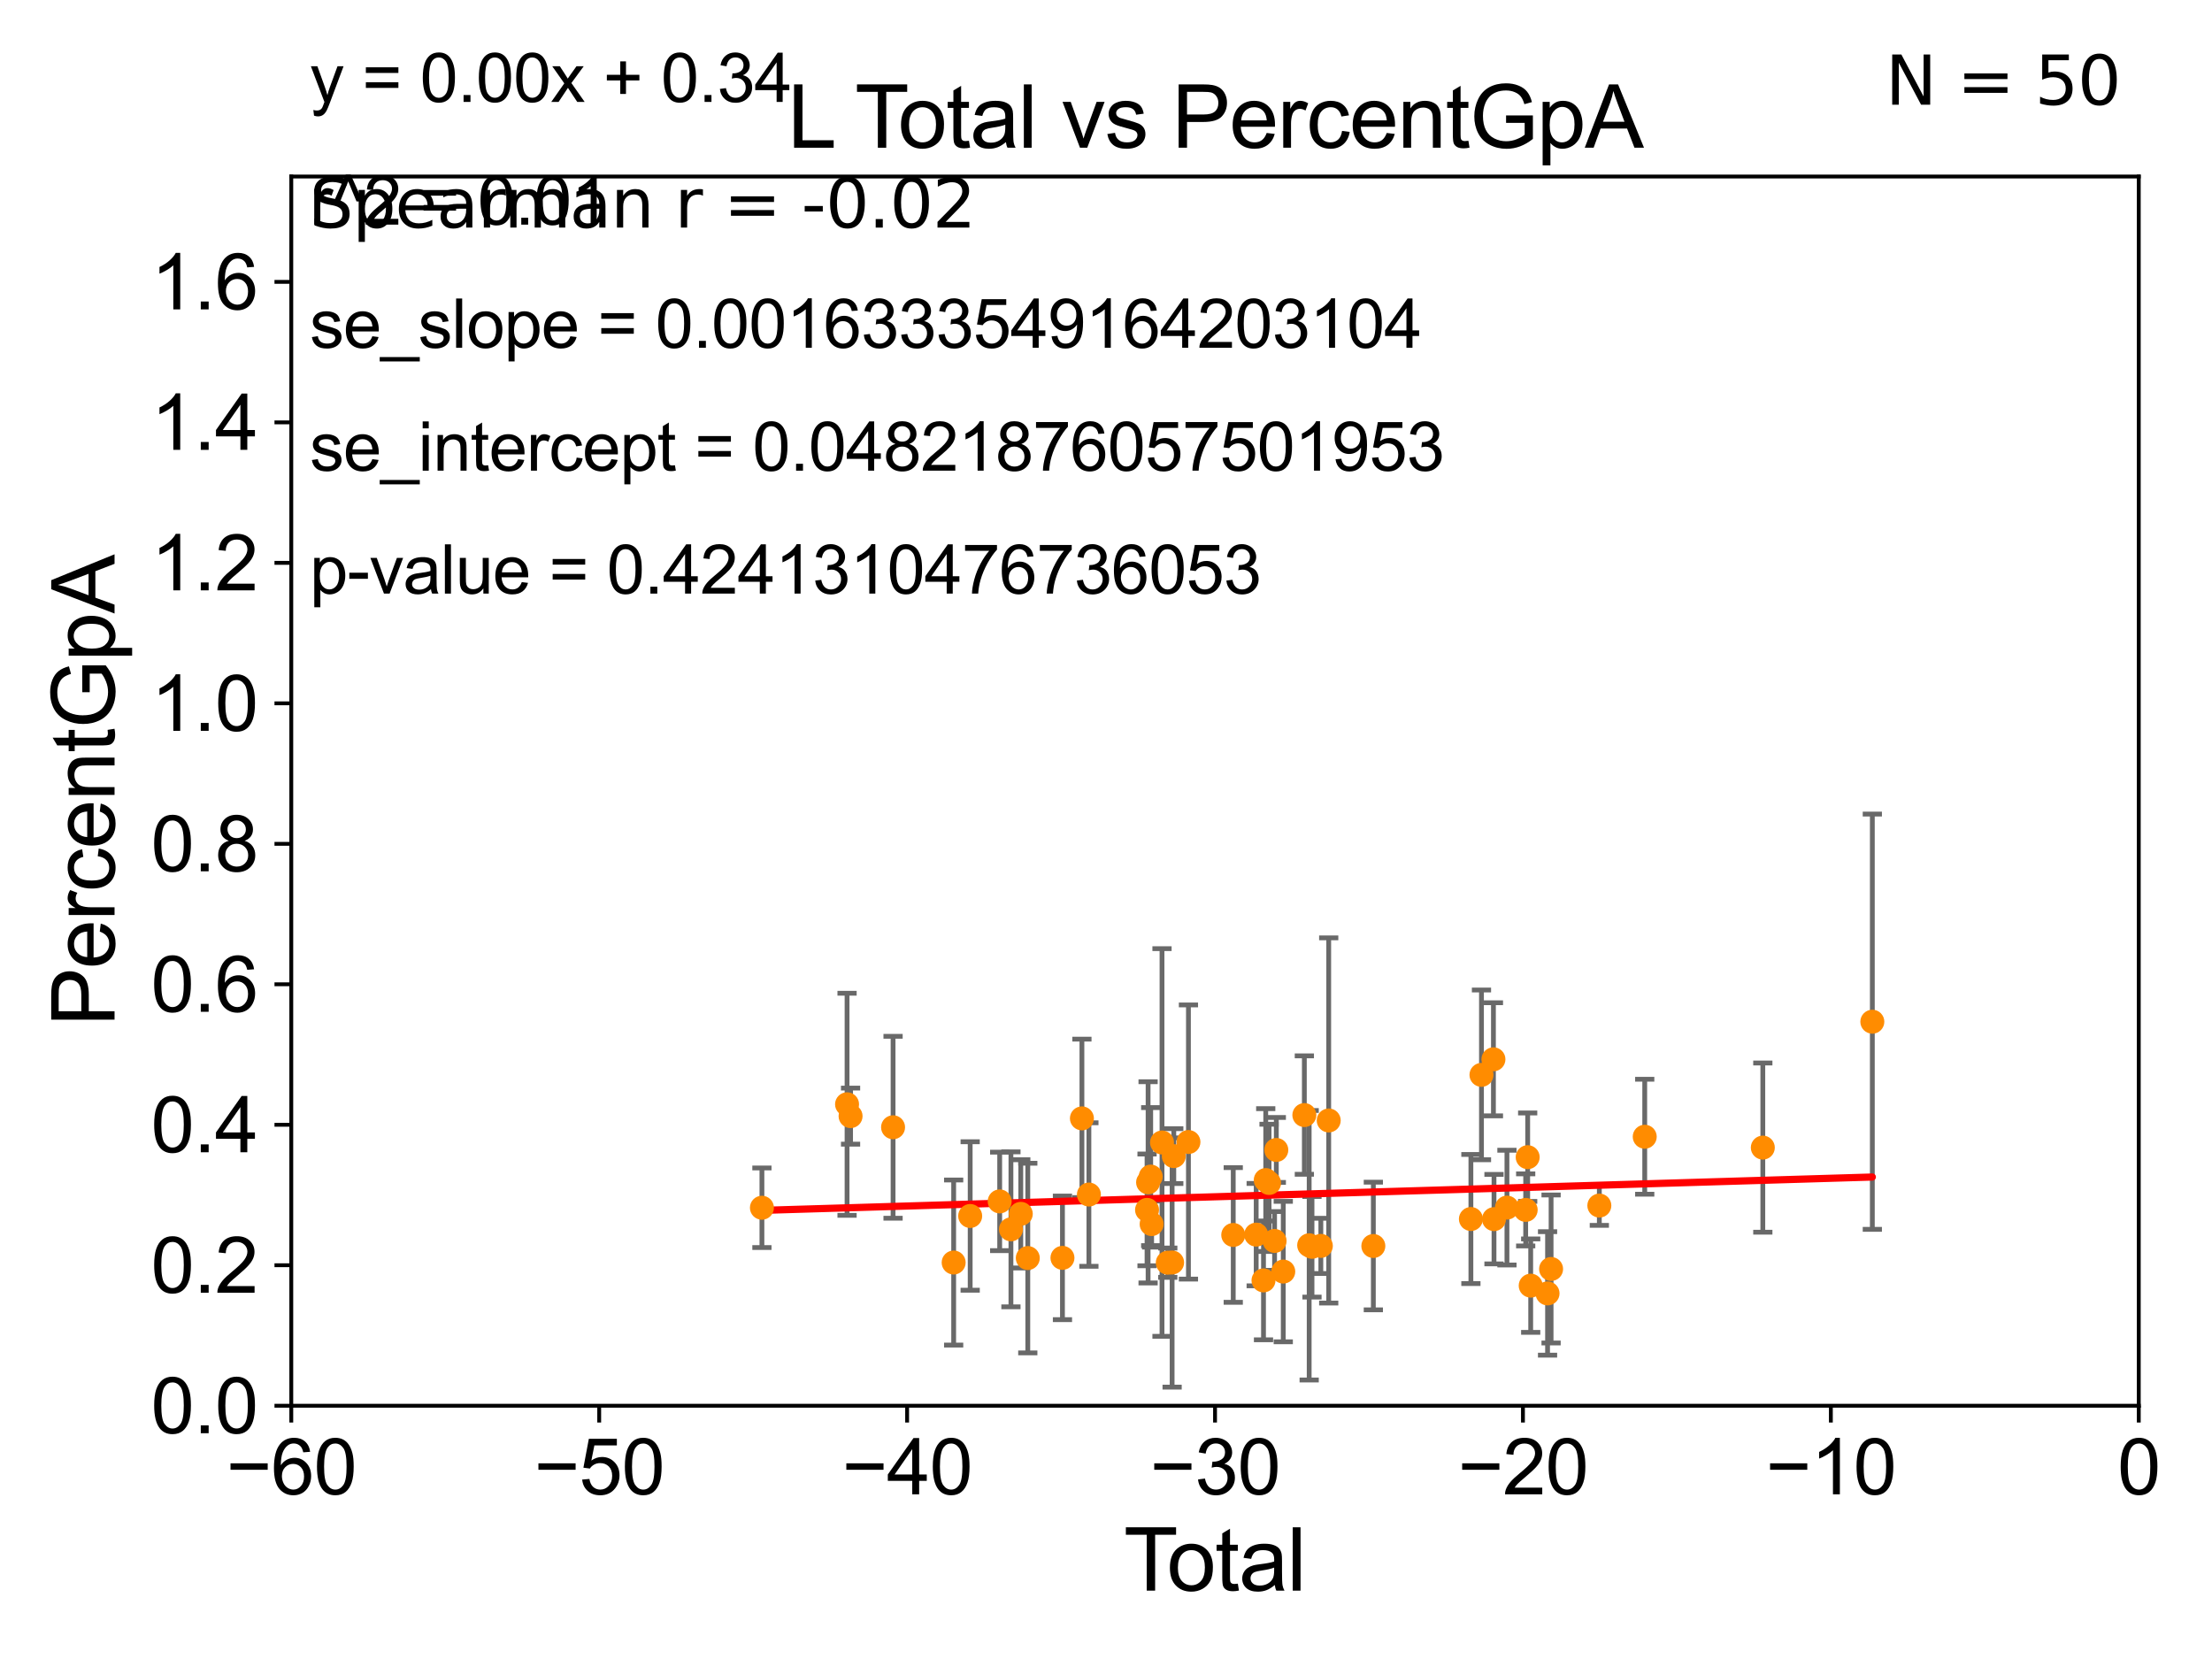 <?xml version="1.0" encoding="utf-8" standalone="no"?>
<!DOCTYPE svg PUBLIC "-//W3C//DTD SVG 1.1//EN"
  "http://www.w3.org/Graphics/SVG/1.1/DTD/svg11.dtd">
<svg xmlns:xlink="http://www.w3.org/1999/xlink" width="460.8pt" height="345.6pt" viewBox="0 0 460.8 345.6" xmlns="http://www.w3.org/2000/svg" version="1.1">
 <defs>
  <style type="text/css">*{stroke-linejoin: round; stroke-linecap: butt}</style>
 </defs>
 <g id="figure_1">
  <g id="patch_1">
   <path d="M 0 345.6 
L 460.8 345.6 
L 460.8 0 
L 0 0 
z
" style="fill: #ffffff"/>
  </g>
  <g id="axes_1">
   <g id="patch_2">
    <path d="M 60.68 292.84 
L 445.545 292.84 
L 445.545 36.775 
L 60.68 36.775 
z
" style="fill: #ffffff"/>
   </g>
   <g id="PathCollection_1">
    <defs>
     <path id="m590c45a059" d="M 0 1.118 
C 0.297 1.118 0.581 1 0.791 0.791 
C 1 0.581 1.118 0.297 1.118 0 
C 1.118 -0.297 1 -0.581 0.791 -0.791 
C 0.581 -1 0.297 -1.118 0 -1.118 
C -0.297 -1.118 -0.581 -1 -0.791 -0.791 
C -1 -0.581 -1.118 -0.297 -1.118 0 
C -1.118 0.297 -1 0.581 -0.791 0.791 
C -0.581 1 -0.297 1.118 0 1.118 
z
" style="stroke: #ff8c00"/>
    </defs>
    <g clip-path="url(#pc6912e43ee)">
     <use xlink:href="#m590c45a059" x="308.618" y="223.915" style="fill: #ff8c00; stroke: #ff8c00"/>
     <use xlink:href="#m590c45a059" x="225.383" y="232.979" style="fill: #ff8c00; stroke: #ff8c00"/>
     <use xlink:href="#m590c45a059" x="306.415" y="253.941" style="fill: #ff8c00; stroke: #ff8c00"/>
     <use xlink:href="#m590c45a059" x="318.873" y="267.823" style="fill: #ff8c00; stroke: #ff8c00"/>
     <use xlink:href="#m590c45a059" x="226.838" y="248.845" style="fill: #ff8c00; stroke: #ff8c00"/>
     <use xlink:href="#m590c45a059" x="311.227" y="253.967" style="fill: #ff8c00; stroke: #ff8c00"/>
     <use xlink:href="#m590c45a059" x="313.923" y="251.568" style="fill: #ff8c00; stroke: #ff8c00"/>
     <use xlink:href="#m590c45a059" x="221.329" y="262.035" style="fill: #ff8c00; stroke: #ff8c00"/>
     <use xlink:href="#m590c45a059" x="317.828" y="252.045" style="fill: #ff8c00; stroke: #ff8c00"/>
     <use xlink:href="#m590c45a059" x="318.243" y="241.061" style="fill: #ff8c00; stroke: #ff8c00"/>
     <use xlink:href="#m590c45a059" x="311.11" y="220.673" style="fill: #ff8c00; stroke: #ff8c00"/>
     <use xlink:href="#m590c45a059" x="323.12" y="264.352" style="fill: #ff8c00; stroke: #ff8c00"/>
     <use xlink:href="#m590c45a059" x="322.384" y="269.441" style="fill: #ff8c00; stroke: #ff8c00"/>
     <use xlink:href="#m590c45a059" x="158.722" y="251.594" style="fill: #ff8c00; stroke: #ff8c00"/>
     <use xlink:href="#m590c45a059" x="390.041" y="212.841" style="fill: #ff8c00; stroke: #ff8c00"/>
     <use xlink:href="#m590c45a059" x="176.457" y="230.042" style="fill: #ff8c00; stroke: #ff8c00"/>
     <use xlink:href="#m590c45a059" x="177.19" y="232.508" style="fill: #ff8c00; stroke: #ff8c00"/>
     <use xlink:href="#m590c45a059" x="367.227" y="239.066" style="fill: #ff8c00; stroke: #ff8c00"/>
     <use xlink:href="#m590c45a059" x="186.042" y="234.829" style="fill: #ff8c00; stroke: #ff8c00"/>
     <use xlink:href="#m590c45a059" x="263.676" y="245.828" style="fill: #ff8c00; stroke: #ff8c00"/>
     <use xlink:href="#m590c45a059" x="198.665" y="263.007" style="fill: #ff8c00; stroke: #ff8c00"/>
     <use xlink:href="#m590c45a059" x="342.627" y="236.801" style="fill: #ff8c00; stroke: #ff8c00"/>
     <use xlink:href="#m590c45a059" x="208.253" y="250.274" style="fill: #ff8c00; stroke: #ff8c00"/>
     <use xlink:href="#m590c45a059" x="333.171" y="251.144" style="fill: #ff8c00; stroke: #ff8c00"/>
     <use xlink:href="#m590c45a059" x="210.596" y="256.094" style="fill: #ff8c00; stroke: #ff8c00"/>
     <use xlink:href="#m590c45a059" x="212.648" y="252.869" style="fill: #ff8c00; stroke: #ff8c00"/>
     <use xlink:href="#m590c45a059" x="214.108" y="262.075" style="fill: #ff8c00; stroke: #ff8c00"/>
     <use xlink:href="#m590c45a059" x="202.106" y="253.312" style="fill: #ff8c00; stroke: #ff8c00"/>
     <use xlink:href="#m590c45a059" x="238.95" y="252.041" style="fill: #ff8c00; stroke: #ff8c00"/>
     <use xlink:href="#m590c45a059" x="263.211" y="266.729" style="fill: #ff8c00; stroke: #ff8c00"/>
     <use xlink:href="#m590c45a059" x="243.27" y="263.043" style="fill: #ff8c00; stroke: #ff8c00"/>
     <use xlink:href="#m590c45a059" x="271.72" y="232.291" style="fill: #ff8c00; stroke: #ff8c00"/>
     <use xlink:href="#m590c45a059" x="244.174" y="263.003" style="fill: #ff8c00; stroke: #ff8c00"/>
     <use xlink:href="#m590c45a059" x="272.725" y="259.41" style="fill: #ff8c00; stroke: #ff8c00"/>
     <use xlink:href="#m590c45a059" x="242.067" y="237.999" style="fill: #ff8c00; stroke: #ff8c00"/>
     <use xlink:href="#m590c45a059" x="244.52" y="240.841" style="fill: #ff8c00; stroke: #ff8c00"/>
     <use xlink:href="#m590c45a059" x="276.796" y="233.413" style="fill: #ff8c00; stroke: #ff8c00"/>
     <use xlink:href="#m590c45a059" x="256.909" y="257.264" style="fill: #ff8c00; stroke: #ff8c00"/>
     <use xlink:href="#m590c45a059" x="247.574" y="237.902" style="fill: #ff8c00; stroke: #ff8c00"/>
     <use xlink:href="#m590c45a059" x="286.092" y="259.567" style="fill: #ff8c00; stroke: #ff8c00"/>
     <use xlink:href="#m590c45a059" x="239.906" y="255" style="fill: #ff8c00; stroke: #ff8c00"/>
     <use xlink:href="#m590c45a059" x="275.156" y="259.543" style="fill: #ff8c00; stroke: #ff8c00"/>
     <use xlink:href="#m590c45a059" x="239.712" y="245.109" style="fill: #ff8c00; stroke: #ff8c00"/>
     <use xlink:href="#m590c45a059" x="267.327" y="264.89" style="fill: #ff8c00; stroke: #ff8c00"/>
     <use xlink:href="#m590c45a059" x="273.312" y="259.734" style="fill: #ff8c00; stroke: #ff8c00"/>
     <use xlink:href="#m590c45a059" x="261.687" y="257.195" style="fill: #ff8c00; stroke: #ff8c00"/>
     <use xlink:href="#m590c45a059" x="264.369" y="246.435" style="fill: #ff8c00; stroke: #ff8c00"/>
     <use xlink:href="#m590c45a059" x="265.519" y="258.511" style="fill: #ff8c00; stroke: #ff8c00"/>
     <use xlink:href="#m590c45a059" x="265.879" y="239.556" style="fill: #ff8c00; stroke: #ff8c00"/>
     <use xlink:href="#m590c45a059" x="239.168" y="246.304" style="fill: #ff8c00; stroke: #ff8c00"/>
    </g>
   </g>
   <g id="matplotlib.axis_1">
    <g id="xtick_1">
     <g id="line2d_1">
      <defs>
       <path id="m486ae0e9d6" d="M 0 0 
L 0 3.5 
" style="stroke: #000000; stroke-width: 0.8"/>
      </defs>
      <g>
       <use xlink:href="#m486ae0e9d6" x="60.68" y="292.84" style="stroke: #000000; stroke-width: 0.8"/>
      </g>
     </g>
     <g id="text_1">
      <!-- −60 -->
      <g transform="translate(47.11 311.293)scale(0.16 -0.16)">
       <defs>
        <path id="ArialMT-2212" d="M 3381 1997 
L 356 1997 
L 356 2522 
L 3381 2522 
L 3381 1997 
z
" transform="scale(0.016)"/>
        <path id="ArialMT-36" d="M 3184 3459 
L 2625 3416 
Q 2550 3747 2413 3897 
Q 2184 4138 1850 4138 
Q 1581 4138 1378 3988 
Q 1113 3794 959 3422 
Q 806 3050 800 2363 
Q 1003 2672 1297 2822 
Q 1591 2972 1913 2972 
Q 2475 2972 2870 2558 
Q 3266 2144 3266 1488 
Q 3266 1056 3080 686 
Q 2894 316 2569 119 
Q 2244 -78 1831 -78 
Q 1128 -78 684 439 
Q 241 956 241 2144 
Q 241 3472 731 4075 
Q 1159 4600 1884 4600 
Q 2425 4600 2770 4297 
Q 3116 3994 3184 3459 
z
M 888 1484 
Q 888 1194 1011 928 
Q 1134 663 1356 523 
Q 1578 384 1822 384 
Q 2178 384 2434 671 
Q 2691 959 2691 1453 
Q 2691 1928 2437 2201 
Q 2184 2475 1800 2475 
Q 1419 2475 1153 2201 
Q 888 1928 888 1484 
z
" transform="scale(0.016)"/>
        <path id="ArialMT-30" d="M 266 2259 
Q 266 3072 433 3567 
Q 600 4063 929 4331 
Q 1259 4600 1759 4600 
Q 2128 4600 2406 4451 
Q 2684 4303 2865 4023 
Q 3047 3744 3150 3342 
Q 3253 2941 3253 2259 
Q 3253 1453 3087 958 
Q 2922 463 2592 192 
Q 2263 -78 1759 -78 
Q 1097 -78 719 397 
Q 266 969 266 2259 
z
M 844 2259 
Q 844 1131 1108 757 
Q 1372 384 1759 384 
Q 2147 384 2411 759 
Q 2675 1134 2675 2259 
Q 2675 3391 2411 3762 
Q 2147 4134 1753 4134 
Q 1366 4134 1134 3806 
Q 844 3388 844 2259 
z
" transform="scale(0.016)"/>
       </defs>
       <use xlink:href="#ArialMT-2212"/>
       <use xlink:href="#ArialMT-36" x="58.398"/>
       <use xlink:href="#ArialMT-30" x="114.014"/>
      </g>
     </g>
    </g>
    <g id="xtick_2">
     <g id="line2d_2">
      <g>
       <use xlink:href="#m486ae0e9d6" x="124.824" y="292.84" style="stroke: #000000; stroke-width: 0.8"/>
      </g>
     </g>
     <g id="text_2">
      <!-- −50 -->
      <g transform="translate(111.254 311.293)scale(0.16 -0.16)">
       <defs>
        <path id="ArialMT-35" d="M 266 1200 
L 856 1250 
Q 922 819 1161 601 
Q 1400 384 1738 384 
Q 2144 384 2425 690 
Q 2706 997 2706 1503 
Q 2706 1984 2436 2262 
Q 2166 2541 1728 2541 
Q 1456 2541 1237 2417 
Q 1019 2294 894 2097 
L 366 2166 
L 809 4519 
L 3088 4519 
L 3088 3981 
L 1259 3981 
L 1013 2750 
Q 1425 3038 1878 3038 
Q 2478 3038 2890 2622 
Q 3303 2206 3303 1553 
Q 3303 931 2941 478 
Q 2500 -78 1738 -78 
Q 1113 -78 717 272 
Q 322 622 266 1200 
z
" transform="scale(0.016)"/>
       </defs>
       <use xlink:href="#ArialMT-2212"/>
       <use xlink:href="#ArialMT-35" x="58.398"/>
       <use xlink:href="#ArialMT-30" x="114.014"/>
      </g>
     </g>
    </g>
    <g id="xtick_3">
     <g id="line2d_3">
      <g>
       <use xlink:href="#m486ae0e9d6" x="188.968" y="292.84" style="stroke: #000000; stroke-width: 0.8"/>
      </g>
     </g>
     <g id="text_3">
      <!-- −40 -->
      <g transform="translate(175.398 311.293)scale(0.16 -0.16)">
       <defs>
        <path id="ArialMT-34" d="M 2069 0 
L 2069 1097 
L 81 1097 
L 81 1613 
L 2172 4581 
L 2631 4581 
L 2631 1613 
L 3250 1613 
L 3250 1097 
L 2631 1097 
L 2631 0 
L 2069 0 
z
M 2069 1613 
L 2069 3678 
L 634 1613 
L 2069 1613 
z
" transform="scale(0.016)"/>
       </defs>
       <use xlink:href="#ArialMT-2212"/>
       <use xlink:href="#ArialMT-34" x="58.398"/>
       <use xlink:href="#ArialMT-30" x="114.014"/>
      </g>
     </g>
    </g>
    <g id="xtick_4">
     <g id="line2d_4">
      <g>
       <use xlink:href="#m486ae0e9d6" x="253.113" y="292.84" style="stroke: #000000; stroke-width: 0.8"/>
      </g>
     </g>
     <g id="text_4">
      <!-- −30 -->
      <g transform="translate(239.542 311.293)scale(0.16 -0.16)">
       <defs>
        <path id="ArialMT-33" d="M 269 1209 
L 831 1284 
Q 928 806 1161 595 
Q 1394 384 1728 384 
Q 2125 384 2398 659 
Q 2672 934 2672 1341 
Q 2672 1728 2419 1979 
Q 2166 2231 1775 2231 
Q 1616 2231 1378 2169 
L 1441 2663 
Q 1497 2656 1531 2656 
Q 1891 2656 2178 2843 
Q 2466 3031 2466 3422 
Q 2466 3731 2256 3934 
Q 2047 4138 1716 4138 
Q 1388 4138 1169 3931 
Q 950 3725 888 3313 
L 325 3413 
Q 428 3978 793 4289 
Q 1159 4600 1703 4600 
Q 2078 4600 2393 4439 
Q 2709 4278 2876 4000 
Q 3044 3722 3044 3409 
Q 3044 3113 2884 2869 
Q 2725 2625 2413 2481 
Q 2819 2388 3044 2092 
Q 3269 1797 3269 1353 
Q 3269 753 2831 336 
Q 2394 -81 1725 -81 
Q 1122 -81 723 278 
Q 325 638 269 1209 
z
" transform="scale(0.016)"/>
       </defs>
       <use xlink:href="#ArialMT-2212"/>
       <use xlink:href="#ArialMT-33" x="58.398"/>
       <use xlink:href="#ArialMT-30" x="114.014"/>
      </g>
     </g>
    </g>
    <g id="xtick_5">
     <g id="line2d_5">
      <g>
       <use xlink:href="#m486ae0e9d6" x="317.257" y="292.84" style="stroke: #000000; stroke-width: 0.8"/>
      </g>
     </g>
     <g id="text_5">
      <!-- −20 -->
      <g transform="translate(303.687 311.293)scale(0.16 -0.16)">
       <defs>
        <path id="ArialMT-32" d="M 3222 541 
L 3222 0 
L 194 0 
Q 188 203 259 391 
Q 375 700 629 1000 
Q 884 1300 1366 1694 
Q 2113 2306 2375 2664 
Q 2638 3022 2638 3341 
Q 2638 3675 2398 3904 
Q 2159 4134 1775 4134 
Q 1369 4134 1125 3890 
Q 881 3647 878 3216 
L 300 3275 
Q 359 3922 746 4261 
Q 1134 4600 1788 4600 
Q 2447 4600 2831 4234 
Q 3216 3869 3216 3328 
Q 3216 3053 3103 2787 
Q 2991 2522 2730 2228 
Q 2469 1934 1863 1422 
Q 1356 997 1212 845 
Q 1069 694 975 541 
L 3222 541 
z
" transform="scale(0.016)"/>
       </defs>
       <use xlink:href="#ArialMT-2212"/>
       <use xlink:href="#ArialMT-32" x="58.398"/>
       <use xlink:href="#ArialMT-30" x="114.014"/>
      </g>
     </g>
    </g>
    <g id="xtick_6">
     <g id="line2d_6">
      <g>
       <use xlink:href="#m486ae0e9d6" x="381.401" y="292.84" style="stroke: #000000; stroke-width: 0.8"/>
      </g>
     </g>
     <g id="text_6">
      <!-- −10 -->
      <g transform="translate(367.831 311.293)scale(0.16 -0.16)">
       <defs>
        <path id="ArialMT-31" d="M 2384 0 
L 1822 0 
L 1822 3584 
Q 1619 3391 1289 3197 
Q 959 3003 697 2906 
L 697 3450 
Q 1169 3672 1522 3987 
Q 1875 4303 2022 4600 
L 2384 4600 
L 2384 0 
z
" transform="scale(0.016)"/>
       </defs>
       <use xlink:href="#ArialMT-2212"/>
       <use xlink:href="#ArialMT-31" x="58.398"/>
       <use xlink:href="#ArialMT-30" x="114.014"/>
      </g>
     </g>
    </g>
    <g id="xtick_7">
     <g id="line2d_7">
      <g>
       <use xlink:href="#m486ae0e9d6" x="445.545" y="292.84" style="stroke: #000000; stroke-width: 0.8"/>
      </g>
     </g>
     <g id="text_7">
      <!-- 0 -->
      <g transform="translate(441.096 311.293)scale(0.16 -0.16)">
       <use xlink:href="#ArialMT-30"/>
      </g>
     </g>
    </g>
    <g id="text_8">
     <!-- Total -->
     <g transform="translate(234.107 331.357)scale(0.18 -0.18)">
      <defs>
       <path id="ArialMT-54" d="M 1659 0 
L 1659 4041 
L 150 4041 
L 150 4581 
L 3781 4581 
L 3781 4041 
L 2266 4041 
L 2266 0 
L 1659 0 
z
" transform="scale(0.016)"/>
       <path id="ArialMT-6f" d="M 213 1659 
Q 213 2581 725 3025 
Q 1153 3394 1769 3394 
Q 2453 3394 2887 2945 
Q 3322 2497 3322 1706 
Q 3322 1066 3130 698 
Q 2938 331 2570 128 
Q 2203 -75 1769 -75 
Q 1072 -75 642 372 
Q 213 819 213 1659 
z
M 791 1659 
Q 791 1022 1069 705 
Q 1347 388 1769 388 
Q 2188 388 2466 706 
Q 2744 1025 2744 1678 
Q 2744 2294 2464 2611 
Q 2184 2928 1769 2928 
Q 1347 2928 1069 2612 
Q 791 2297 791 1659 
z
" transform="scale(0.016)"/>
       <path id="ArialMT-74" d="M 1650 503 
L 1731 6 
Q 1494 -44 1306 -44 
Q 1000 -44 831 53 
Q 663 150 594 308 
Q 525 466 525 972 
L 525 2881 
L 113 2881 
L 113 3319 
L 525 3319 
L 525 4141 
L 1084 4478 
L 1084 3319 
L 1650 3319 
L 1650 2881 
L 1084 2881 
L 1084 941 
Q 1084 700 1114 631 
Q 1144 563 1211 522 
Q 1278 481 1403 481 
Q 1497 481 1650 503 
z
" transform="scale(0.016)"/>
       <path id="ArialMT-61" d="M 2588 409 
Q 2275 144 1986 34 
Q 1697 -75 1366 -75 
Q 819 -75 525 192 
Q 231 459 231 875 
Q 231 1119 342 1320 
Q 453 1522 633 1644 
Q 813 1766 1038 1828 
Q 1203 1872 1538 1913 
Q 2219 1994 2541 2106 
Q 2544 2222 2544 2253 
Q 2544 2597 2384 2738 
Q 2169 2928 1744 2928 
Q 1347 2928 1158 2789 
Q 969 2650 878 2297 
L 328 2372 
Q 403 2725 575 2942 
Q 747 3159 1072 3276 
Q 1397 3394 1825 3394 
Q 2250 3394 2515 3294 
Q 2781 3194 2906 3042 
Q 3031 2891 3081 2659 
Q 3109 2516 3109 2141 
L 3109 1391 
Q 3109 606 3145 398 
Q 3181 191 3288 0 
L 2700 0 
Q 2613 175 2588 409 
z
M 2541 1666 
Q 2234 1541 1622 1453 
Q 1275 1403 1131 1340 
Q 988 1278 909 1158 
Q 831 1038 831 891 
Q 831 666 1001 516 
Q 1172 366 1500 366 
Q 1825 366 2078 508 
Q 2331 650 2450 897 
Q 2541 1088 2541 1459 
L 2541 1666 
z
" transform="scale(0.016)"/>
       <path id="ArialMT-6c" d="M 409 0 
L 409 4581 
L 972 4581 
L 972 0 
L 409 0 
z
" transform="scale(0.016)"/>
      </defs>
      <use xlink:href="#ArialMT-54"/>
      <use xlink:href="#ArialMT-6f" x="49.959"/>
      <use xlink:href="#ArialMT-74" x="105.574"/>
      <use xlink:href="#ArialMT-61" x="133.357"/>
      <use xlink:href="#ArialMT-6c" x="188.973"/>
     </g>
    </g>
   </g>
   <g id="matplotlib.axis_2">
    <g id="ytick_1">
     <g id="line2d_8">
      <defs>
       <path id="meba0753477" d="M 0 0 
L -3.5 0 
" style="stroke: #000000; stroke-width: 0.8"/>
      </defs>
      <g>
       <use xlink:href="#meba0753477" x="60.68" y="292.84" style="stroke: #000000; stroke-width: 0.8"/>
      </g>
     </g>
     <g id="text_9">
      <!-- 0.0 -->
      <g transform="translate(31.44 298.566)scale(0.16 -0.16)">
       <defs>
        <path id="ArialMT-2e" d="M 581 0 
L 581 641 
L 1222 641 
L 1222 0 
L 581 0 
z
" transform="scale(0.016)"/>
       </defs>
       <use xlink:href="#ArialMT-30"/>
       <use xlink:href="#ArialMT-2e" x="55.615"/>
       <use xlink:href="#ArialMT-30" x="83.398"/>
      </g>
     </g>
    </g>
    <g id="ytick_2">
     <g id="line2d_9">
      <g>
       <use xlink:href="#meba0753477" x="60.68" y="263.575" style="stroke: #000000; stroke-width: 0.8"/>
      </g>
     </g>
     <g id="text_10">
      <!-- 0.2 -->
      <g transform="translate(31.44 269.302)scale(0.16 -0.16)">
       <use xlink:href="#ArialMT-30"/>
       <use xlink:href="#ArialMT-2e" x="55.615"/>
       <use xlink:href="#ArialMT-32" x="83.398"/>
      </g>
     </g>
    </g>
    <g id="ytick_3">
     <g id="line2d_10">
      <g>
       <use xlink:href="#meba0753477" x="60.68" y="234.311" style="stroke: #000000; stroke-width: 0.8"/>
      </g>
     </g>
     <g id="text_11">
      <!-- 0.4 -->
      <g transform="translate(31.44 240.037)scale(0.16 -0.16)">
       <use xlink:href="#ArialMT-30"/>
       <use xlink:href="#ArialMT-2e" x="55.615"/>
       <use xlink:href="#ArialMT-34" x="83.398"/>
      </g>
     </g>
    </g>
    <g id="ytick_4">
     <g id="line2d_11">
      <g>
       <use xlink:href="#meba0753477" x="60.68" y="205.046" style="stroke: #000000; stroke-width: 0.8"/>
      </g>
     </g>
     <g id="text_12">
      <!-- 0.6 -->
      <g transform="translate(31.44 210.772)scale(0.16 -0.16)">
       <use xlink:href="#ArialMT-30"/>
       <use xlink:href="#ArialMT-2e" x="55.615"/>
       <use xlink:href="#ArialMT-36" x="83.398"/>
      </g>
     </g>
    </g>
    <g id="ytick_5">
     <g id="line2d_12">
      <g>
       <use xlink:href="#meba0753477" x="60.68" y="175.782" style="stroke: #000000; stroke-width: 0.8"/>
      </g>
     </g>
     <g id="text_13">
      <!-- 0.8 -->
      <g transform="translate(31.44 181.508)scale(0.16 -0.16)">
       <defs>
        <path id="ArialMT-38" d="M 1131 2484 
Q 781 2613 612 2850 
Q 444 3088 444 3419 
Q 444 3919 803 4259 
Q 1163 4600 1759 4600 
Q 2359 4600 2725 4251 
Q 3091 3903 3091 3403 
Q 3091 3084 2923 2848 
Q 2756 2613 2416 2484 
Q 2838 2347 3058 2040 
Q 3278 1734 3278 1309 
Q 3278 722 2862 322 
Q 2447 -78 1769 -78 
Q 1091 -78 675 323 
Q 259 725 259 1325 
Q 259 1772 486 2073 
Q 713 2375 1131 2484 
z
M 1019 3438 
Q 1019 3113 1228 2906 
Q 1438 2700 1772 2700 
Q 2097 2700 2305 2904 
Q 2513 3109 2513 3406 
Q 2513 3716 2298 3927 
Q 2084 4138 1766 4138 
Q 1444 4138 1231 3931 
Q 1019 3725 1019 3438 
z
M 838 1322 
Q 838 1081 952 856 
Q 1066 631 1291 507 
Q 1516 384 1775 384 
Q 2178 384 2440 643 
Q 2703 903 2703 1303 
Q 2703 1709 2433 1975 
Q 2163 2241 1756 2241 
Q 1359 2241 1098 1978 
Q 838 1716 838 1322 
z
" transform="scale(0.016)"/>
       </defs>
       <use xlink:href="#ArialMT-30"/>
       <use xlink:href="#ArialMT-2e" x="55.615"/>
       <use xlink:href="#ArialMT-38" x="83.398"/>
      </g>
     </g>
    </g>
    <g id="ytick_6">
     <g id="line2d_13">
      <g>
       <use xlink:href="#meba0753477" x="60.68" y="146.517" style="stroke: #000000; stroke-width: 0.8"/>
      </g>
     </g>
     <g id="text_14">
      <!-- 1.0 -->
      <g transform="translate(31.44 152.243)scale(0.16 -0.16)">
       <use xlink:href="#ArialMT-31"/>
       <use xlink:href="#ArialMT-2e" x="55.615"/>
       <use xlink:href="#ArialMT-30" x="83.398"/>
      </g>
     </g>
    </g>
    <g id="ytick_7">
     <g id="line2d_14">
      <g>
       <use xlink:href="#meba0753477" x="60.68" y="117.252" style="stroke: #000000; stroke-width: 0.8"/>
      </g>
     </g>
     <g id="text_15">
      <!-- 1.2 -->
      <g transform="translate(31.44 122.979)scale(0.16 -0.16)">
       <use xlink:href="#ArialMT-31"/>
       <use xlink:href="#ArialMT-2e" x="55.615"/>
       <use xlink:href="#ArialMT-32" x="83.398"/>
      </g>
     </g>
    </g>
    <g id="ytick_8">
     <g id="line2d_15">
      <g>
       <use xlink:href="#meba0753477" x="60.68" y="87.988" style="stroke: #000000; stroke-width: 0.8"/>
      </g>
     </g>
     <g id="text_16">
      <!-- 1.4 -->
      <g transform="translate(31.44 93.714)scale(0.16 -0.16)">
       <use xlink:href="#ArialMT-31"/>
       <use xlink:href="#ArialMT-2e" x="55.615"/>
       <use xlink:href="#ArialMT-34" x="83.398"/>
      </g>
     </g>
    </g>
    <g id="ytick_9">
     <g id="line2d_16">
      <g>
       <use xlink:href="#meba0753477" x="60.68" y="58.723" style="stroke: #000000; stroke-width: 0.8"/>
      </g>
     </g>
     <g id="text_17">
      <!-- 1.6 -->
      <g transform="translate(31.44 64.45)scale(0.16 -0.16)">
       <use xlink:href="#ArialMT-31"/>
       <use xlink:href="#ArialMT-2e" x="55.615"/>
       <use xlink:href="#ArialMT-36" x="83.398"/>
      </g>
     </g>
    </g>
    <g id="text_18">
     <!-- PercentGpA -->
     <g transform="translate(23.863 213.831)rotate(-90)scale(0.18 -0.18)">
      <defs>
       <path id="ArialMT-50" d="M 494 0 
L 494 4581 
L 2222 4581 
Q 2678 4581 2919 4538 
Q 3256 4481 3484 4323 
Q 3713 4166 3852 3881 
Q 3991 3597 3991 3256 
Q 3991 2672 3619 2267 
Q 3247 1863 2275 1863 
L 1100 1863 
L 1100 0 
L 494 0 
z
M 1100 2403 
L 2284 2403 
Q 2872 2403 3119 2622 
Q 3366 2841 3366 3238 
Q 3366 3525 3220 3729 
Q 3075 3934 2838 4000 
Q 2684 4041 2272 4041 
L 1100 4041 
L 1100 2403 
z
" transform="scale(0.016)"/>
       <path id="ArialMT-65" d="M 2694 1069 
L 3275 997 
Q 3138 488 2766 206 
Q 2394 -75 1816 -75 
Q 1088 -75 661 373 
Q 234 822 234 1631 
Q 234 2469 665 2931 
Q 1097 3394 1784 3394 
Q 2450 3394 2872 2941 
Q 3294 2488 3294 1666 
Q 3294 1616 3291 1516 
L 816 1516 
Q 847 969 1125 678 
Q 1403 388 1819 388 
Q 2128 388 2347 550 
Q 2566 713 2694 1069 
z
M 847 1978 
L 2700 1978 
Q 2663 2397 2488 2606 
Q 2219 2931 1791 2931 
Q 1403 2931 1139 2672 
Q 875 2413 847 1978 
z
" transform="scale(0.016)"/>
       <path id="ArialMT-72" d="M 416 0 
L 416 3319 
L 922 3319 
L 922 2816 
Q 1116 3169 1280 3281 
Q 1444 3394 1641 3394 
Q 1925 3394 2219 3213 
L 2025 2691 
Q 1819 2813 1613 2813 
Q 1428 2813 1281 2702 
Q 1134 2591 1072 2394 
Q 978 2094 978 1738 
L 978 0 
L 416 0 
z
" transform="scale(0.016)"/>
       <path id="ArialMT-63" d="M 2588 1216 
L 3141 1144 
Q 3050 572 2676 248 
Q 2303 -75 1759 -75 
Q 1078 -75 664 370 
Q 250 816 250 1647 
Q 250 2184 428 2587 
Q 606 2991 970 3192 
Q 1334 3394 1763 3394 
Q 2303 3394 2647 3120 
Q 2991 2847 3088 2344 
L 2541 2259 
Q 2463 2594 2264 2762 
Q 2066 2931 1784 2931 
Q 1359 2931 1093 2626 
Q 828 2322 828 1663 
Q 828 994 1084 691 
Q 1341 388 1753 388 
Q 2084 388 2306 591 
Q 2528 794 2588 1216 
z
" transform="scale(0.016)"/>
       <path id="ArialMT-6e" d="M 422 0 
L 422 3319 
L 928 3319 
L 928 2847 
Q 1294 3394 1984 3394 
Q 2284 3394 2536 3286 
Q 2788 3178 2913 3003 
Q 3038 2828 3088 2588 
Q 3119 2431 3119 2041 
L 3119 0 
L 2556 0 
L 2556 2019 
Q 2556 2363 2490 2533 
Q 2425 2703 2258 2804 
Q 2091 2906 1866 2906 
Q 1506 2906 1245 2678 
Q 984 2450 984 1813 
L 984 0 
L 422 0 
z
" transform="scale(0.016)"/>
       <path id="ArialMT-47" d="M 2638 1797 
L 2638 2334 
L 4578 2338 
L 4578 638 
Q 4131 281 3656 101 
Q 3181 -78 2681 -78 
Q 2006 -78 1454 211 
Q 903 500 622 1047 
Q 341 1594 341 2269 
Q 341 2938 620 3517 
Q 900 4097 1425 4378 
Q 1950 4659 2634 4659 
Q 3131 4659 3532 4498 
Q 3934 4338 4162 4050 
Q 4391 3763 4509 3300 
L 3963 3150 
Q 3859 3500 3706 3700 
Q 3553 3900 3268 4020 
Q 2984 4141 2638 4141 
Q 2222 4141 1919 4014 
Q 1616 3888 1430 3681 
Q 1244 3475 1141 3228 
Q 966 2803 966 2306 
Q 966 1694 1177 1281 
Q 1388 869 1791 669 
Q 2194 469 2647 469 
Q 3041 469 3416 620 
Q 3791 772 3984 944 
L 3984 1797 
L 2638 1797 
z
" transform="scale(0.016)"/>
       <path id="ArialMT-70" d="M 422 -1272 
L 422 3319 
L 934 3319 
L 934 2888 
Q 1116 3141 1344 3267 
Q 1572 3394 1897 3394 
Q 2322 3394 2647 3175 
Q 2972 2956 3137 2557 
Q 3303 2159 3303 1684 
Q 3303 1175 3120 767 
Q 2938 359 2589 142 
Q 2241 -75 1856 -75 
Q 1575 -75 1351 44 
Q 1128 163 984 344 
L 984 -1272 
L 422 -1272 
z
M 931 1641 
Q 931 1000 1190 694 
Q 1450 388 1819 388 
Q 2194 388 2461 705 
Q 2728 1022 2728 1688 
Q 2728 2322 2467 2637 
Q 2206 2953 1844 2953 
Q 1484 2953 1207 2617 
Q 931 2281 931 1641 
z
" transform="scale(0.016)"/>
       <path id="ArialMT-41" d="M -9 0 
L 1750 4581 
L 2403 4581 
L 4278 0 
L 3588 0 
L 3053 1388 
L 1138 1388 
L 634 0 
L -9 0 
z
M 1313 1881 
L 2866 1881 
L 2388 3150 
Q 2169 3728 2063 4100 
Q 1975 3659 1816 3225 
L 1313 1881 
z
" transform="scale(0.016)"/>
      </defs>
      <use xlink:href="#ArialMT-50"/>
      <use xlink:href="#ArialMT-65" x="66.699"/>
      <use xlink:href="#ArialMT-72" x="122.314"/>
      <use xlink:href="#ArialMT-63" x="155.615"/>
      <use xlink:href="#ArialMT-65" x="205.615"/>
      <use xlink:href="#ArialMT-6e" x="261.23"/>
      <use xlink:href="#ArialMT-74" x="316.846"/>
      <use xlink:href="#ArialMT-47" x="344.629"/>
      <use xlink:href="#ArialMT-70" x="422.412"/>
      <use xlink:href="#ArialMT-41" x="478.027"/>
     </g>
    </g>
   </g>
   <g id="LineCollection_1">
    <path d="M 308.618 241.594 
L 308.618 206.236 
" clip-path="url(#pc6912e43ee)" style="fill: none; stroke: #696969"/>
    <path d="M 225.383 249.483 
L 225.383 216.475 
" clip-path="url(#pc6912e43ee)" style="fill: none; stroke: #696969"/>
    <path d="M 306.415 267.385 
L 306.415 240.497 
" clip-path="url(#pc6912e43ee)" style="fill: none; stroke: #696969"/>
    <path d="M 318.873 277.554 
L 318.873 258.093 
" clip-path="url(#pc6912e43ee)" style="fill: none; stroke: #696969"/>
    <path d="M 226.838 263.794 
L 226.838 233.897 
" clip-path="url(#pc6912e43ee)" style="fill: none; stroke: #696969"/>
    <path d="M 311.227 263.286 
L 311.227 244.648 
" clip-path="url(#pc6912e43ee)" style="fill: none; stroke: #696969"/>
    <path d="M 313.923 263.519 
L 313.923 239.616 
" clip-path="url(#pc6912e43ee)" style="fill: none; stroke: #696969"/>
    <path d="M 221.329 274.907 
L 221.329 249.164 
" clip-path="url(#pc6912e43ee)" style="fill: none; stroke: #696969"/>
    <path d="M 317.828 259.556 
L 317.828 244.534 
" clip-path="url(#pc6912e43ee)" style="fill: none; stroke: #696969"/>
    <path d="M 318.243 250.273 
L 318.243 231.849 
" clip-path="url(#pc6912e43ee)" style="fill: none; stroke: #696969"/>
    <path d="M 311.11 232.452 
L 311.11 208.893 
" clip-path="url(#pc6912e43ee)" style="fill: none; stroke: #696969"/>
    <path d="M 323.12 279.767 
L 323.12 248.938 
" clip-path="url(#pc6912e43ee)" style="fill: none; stroke: #696969"/>
    <path d="M 322.384 282.303 
L 322.384 256.578 
" clip-path="url(#pc6912e43ee)" style="fill: none; stroke: #696969"/>
    <path d="M 158.722 259.884 
L 158.722 243.305 
" clip-path="url(#pc6912e43ee)" style="fill: none; stroke: #696969"/>
    <path d="M 390.041 256.096 
L 390.041 169.585 
" clip-path="url(#pc6912e43ee)" style="fill: none; stroke: #696969"/>
    <path d="M 176.457 253.172 
L 176.457 206.911 
" clip-path="url(#pc6912e43ee)" style="fill: none; stroke: #696969"/>
    <path d="M 177.19 238.349 
L 177.19 226.668 
" clip-path="url(#pc6912e43ee)" style="fill: none; stroke: #696969"/>
    <path d="M 367.227 256.69 
L 367.227 221.441 
" clip-path="url(#pc6912e43ee)" style="fill: none; stroke: #696969"/>
    <path d="M 186.042 253.778 
L 186.042 215.881 
" clip-path="url(#pc6912e43ee)" style="fill: none; stroke: #696969"/>
    <path d="M 263.676 260.704 
L 263.676 230.953 
" clip-path="url(#pc6912e43ee)" style="fill: none; stroke: #696969"/>
    <path d="M 198.665 280.203 
L 198.665 245.812 
" clip-path="url(#pc6912e43ee)" style="fill: none; stroke: #696969"/>
    <path d="M 342.627 248.777 
L 342.627 224.825 
" clip-path="url(#pc6912e43ee)" style="fill: none; stroke: #696969"/>
    <path d="M 208.253 260.531 
L 208.253 240.018 
" clip-path="url(#pc6912e43ee)" style="fill: none; stroke: #696969"/>
    <path d="M 333.171 255.268 
L 333.171 247.021 
" clip-path="url(#pc6912e43ee)" style="fill: none; stroke: #696969"/>
    <path d="M 210.596 272.236 
L 210.596 239.952 
" clip-path="url(#pc6912e43ee)" style="fill: none; stroke: #696969"/>
    <path d="M 212.648 264.144 
L 212.648 241.594 
" clip-path="url(#pc6912e43ee)" style="fill: none; stroke: #696969"/>
    <path d="M 214.108 281.829 
L 214.108 242.322 
" clip-path="url(#pc6912e43ee)" style="fill: none; stroke: #696969"/>
    <path d="M 202.106 268.777 
L 202.106 237.846 
" clip-path="url(#pc6912e43ee)" style="fill: none; stroke: #696969"/>
    <path d="M 238.95 263.68 
L 238.95 240.402 
" clip-path="url(#pc6912e43ee)" style="fill: none; stroke: #696969"/>
    <path d="M 263.211 279.104 
L 263.211 254.354 
" clip-path="url(#pc6912e43ee)" style="fill: none; stroke: #696969"/>
    <path d="M 243.27 266.095 
L 243.27 259.991 
" clip-path="url(#pc6912e43ee)" style="fill: none; stroke: #696969"/>
    <path d="M 271.72 244.625 
L 271.72 219.956 
" clip-path="url(#pc6912e43ee)" style="fill: none; stroke: #696969"/>
    <path d="M 244.174 288.965 
L 244.174 237.042 
" clip-path="url(#pc6912e43ee)" style="fill: none; stroke: #696969"/>
    <path d="M 272.725 287.476 
L 272.725 231.343 
" clip-path="url(#pc6912e43ee)" style="fill: none; stroke: #696969"/>
    <path d="M 242.067 278.378 
L 242.067 197.62 
" clip-path="url(#pc6912e43ee)" style="fill: none; stroke: #696969"/>
    <path d="M 244.52 246.554 
L 244.52 235.127 
" clip-path="url(#pc6912e43ee)" style="fill: none; stroke: #696969"/>
    <path d="M 276.796 271.451 
L 276.796 195.376 
" clip-path="url(#pc6912e43ee)" style="fill: none; stroke: #696969"/>
    <path d="M 256.909 271.295 
L 256.909 243.234 
" clip-path="url(#pc6912e43ee)" style="fill: none; stroke: #696969"/>
    <path d="M 247.574 266.457 
L 247.574 209.348 
" clip-path="url(#pc6912e43ee)" style="fill: none; stroke: #696969"/>
    <path d="M 286.092 272.864 
L 286.092 246.271 
" clip-path="url(#pc6912e43ee)" style="fill: none; stroke: #696969"/>
    <path d="M 239.906 259.798 
L 239.906 250.201 
" clip-path="url(#pc6912e43ee)" style="fill: none; stroke: #696969"/>
    <path d="M 275.156 265.293 
L 275.156 253.793 
" clip-path="url(#pc6912e43ee)" style="fill: none; stroke: #696969"/>
    <path d="M 239.712 259.484 
L 239.712 230.733 
" clip-path="url(#pc6912e43ee)" style="fill: none; stroke: #696969"/>
    <path d="M 267.327 279.519 
L 267.327 250.26 
" clip-path="url(#pc6912e43ee)" style="fill: none; stroke: #696969"/>
    <path d="M 273.312 270.211 
L 273.312 249.257 
" clip-path="url(#pc6912e43ee)" style="fill: none; stroke: #696969"/>
    <path d="M 261.687 267.856 
L 261.687 246.534 
" clip-path="url(#pc6912e43ee)" style="fill: none; stroke: #696969"/>
    <path d="M 264.369 258.675 
L 264.369 234.195 
" clip-path="url(#pc6912e43ee)" style="fill: none; stroke: #696969"/>
    <path d="M 265.519 264.631 
L 265.519 252.392 
" clip-path="url(#pc6912e43ee)" style="fill: none; stroke: #696969"/>
    <path d="M 265.879 246.322 
L 265.879 232.79 
" clip-path="url(#pc6912e43ee)" style="fill: none; stroke: #696969"/>
    <path d="M 239.168 267.265 
L 239.168 225.344 
" clip-path="url(#pc6912e43ee)" style="fill: none; stroke: #696969"/>
   </g>
   <g id="line2d_17">
    <defs>
     <path id="m4b21786afd" d="M 2 0 
L -2 -0 
" style="stroke: #696969"/>
    </defs>
    <g clip-path="url(#pc6912e43ee)">
     <use xlink:href="#m4b21786afd" x="308.618" y="241.594" style="fill: #696969; stroke: #696969"/>
     <use xlink:href="#m4b21786afd" x="225.383" y="249.483" style="fill: #696969; stroke: #696969"/>
     <use xlink:href="#m4b21786afd" x="306.415" y="267.385" style="fill: #696969; stroke: #696969"/>
     <use xlink:href="#m4b21786afd" x="318.873" y="277.554" style="fill: #696969; stroke: #696969"/>
     <use xlink:href="#m4b21786afd" x="226.838" y="263.794" style="fill: #696969; stroke: #696969"/>
     <use xlink:href="#m4b21786afd" x="311.227" y="263.286" style="fill: #696969; stroke: #696969"/>
     <use xlink:href="#m4b21786afd" x="313.923" y="263.519" style="fill: #696969; stroke: #696969"/>
     <use xlink:href="#m4b21786afd" x="221.329" y="274.907" style="fill: #696969; stroke: #696969"/>
     <use xlink:href="#m4b21786afd" x="317.828" y="259.556" style="fill: #696969; stroke: #696969"/>
     <use xlink:href="#m4b21786afd" x="318.243" y="250.273" style="fill: #696969; stroke: #696969"/>
     <use xlink:href="#m4b21786afd" x="311.11" y="232.452" style="fill: #696969; stroke: #696969"/>
     <use xlink:href="#m4b21786afd" x="323.12" y="279.767" style="fill: #696969; stroke: #696969"/>
     <use xlink:href="#m4b21786afd" x="322.384" y="282.303" style="fill: #696969; stroke: #696969"/>
     <use xlink:href="#m4b21786afd" x="158.722" y="259.884" style="fill: #696969; stroke: #696969"/>
     <use xlink:href="#m4b21786afd" x="390.041" y="256.096" style="fill: #696969; stroke: #696969"/>
     <use xlink:href="#m4b21786afd" x="176.457" y="253.172" style="fill: #696969; stroke: #696969"/>
     <use xlink:href="#m4b21786afd" x="177.19" y="238.349" style="fill: #696969; stroke: #696969"/>
     <use xlink:href="#m4b21786afd" x="367.227" y="256.69" style="fill: #696969; stroke: #696969"/>
     <use xlink:href="#m4b21786afd" x="186.042" y="253.778" style="fill: #696969; stroke: #696969"/>
     <use xlink:href="#m4b21786afd" x="263.676" y="260.704" style="fill: #696969; stroke: #696969"/>
     <use xlink:href="#m4b21786afd" x="198.665" y="280.203" style="fill: #696969; stroke: #696969"/>
     <use xlink:href="#m4b21786afd" x="342.627" y="248.777" style="fill: #696969; stroke: #696969"/>
     <use xlink:href="#m4b21786afd" x="208.253" y="260.531" style="fill: #696969; stroke: #696969"/>
     <use xlink:href="#m4b21786afd" x="333.171" y="255.268" style="fill: #696969; stroke: #696969"/>
     <use xlink:href="#m4b21786afd" x="210.596" y="272.236" style="fill: #696969; stroke: #696969"/>
     <use xlink:href="#m4b21786afd" x="212.648" y="264.144" style="fill: #696969; stroke: #696969"/>
     <use xlink:href="#m4b21786afd" x="214.108" y="281.829" style="fill: #696969; stroke: #696969"/>
     <use xlink:href="#m4b21786afd" x="202.106" y="268.777" style="fill: #696969; stroke: #696969"/>
     <use xlink:href="#m4b21786afd" x="238.95" y="263.68" style="fill: #696969; stroke: #696969"/>
     <use xlink:href="#m4b21786afd" x="263.211" y="279.104" style="fill: #696969; stroke: #696969"/>
     <use xlink:href="#m4b21786afd" x="243.27" y="266.095" style="fill: #696969; stroke: #696969"/>
     <use xlink:href="#m4b21786afd" x="271.72" y="244.625" style="fill: #696969; stroke: #696969"/>
     <use xlink:href="#m4b21786afd" x="244.174" y="288.965" style="fill: #696969; stroke: #696969"/>
     <use xlink:href="#m4b21786afd" x="272.725" y="287.476" style="fill: #696969; stroke: #696969"/>
     <use xlink:href="#m4b21786afd" x="242.067" y="278.378" style="fill: #696969; stroke: #696969"/>
     <use xlink:href="#m4b21786afd" x="244.52" y="246.554" style="fill: #696969; stroke: #696969"/>
     <use xlink:href="#m4b21786afd" x="276.796" y="271.451" style="fill: #696969; stroke: #696969"/>
     <use xlink:href="#m4b21786afd" x="256.909" y="271.295" style="fill: #696969; stroke: #696969"/>
     <use xlink:href="#m4b21786afd" x="247.574" y="266.457" style="fill: #696969; stroke: #696969"/>
     <use xlink:href="#m4b21786afd" x="286.092" y="272.864" style="fill: #696969; stroke: #696969"/>
     <use xlink:href="#m4b21786afd" x="239.906" y="259.798" style="fill: #696969; stroke: #696969"/>
     <use xlink:href="#m4b21786afd" x="275.156" y="265.293" style="fill: #696969; stroke: #696969"/>
     <use xlink:href="#m4b21786afd" x="239.712" y="259.484" style="fill: #696969; stroke: #696969"/>
     <use xlink:href="#m4b21786afd" x="267.327" y="279.519" style="fill: #696969; stroke: #696969"/>
     <use xlink:href="#m4b21786afd" x="273.312" y="270.211" style="fill: #696969; stroke: #696969"/>
     <use xlink:href="#m4b21786afd" x="261.687" y="267.856" style="fill: #696969; stroke: #696969"/>
     <use xlink:href="#m4b21786afd" x="264.369" y="258.675" style="fill: #696969; stroke: #696969"/>
     <use xlink:href="#m4b21786afd" x="265.519" y="264.631" style="fill: #696969; stroke: #696969"/>
     <use xlink:href="#m4b21786afd" x="265.879" y="246.322" style="fill: #696969; stroke: #696969"/>
     <use xlink:href="#m4b21786afd" x="239.168" y="267.265" style="fill: #696969; stroke: #696969"/>
    </g>
   </g>
   <g id="line2d_18">
    <g clip-path="url(#pc6912e43ee)">
     <use xlink:href="#m4b21786afd" x="308.618" y="206.236" style="fill: #696969; stroke: #696969"/>
     <use xlink:href="#m4b21786afd" x="225.383" y="216.475" style="fill: #696969; stroke: #696969"/>
     <use xlink:href="#m4b21786afd" x="306.415" y="240.497" style="fill: #696969; stroke: #696969"/>
     <use xlink:href="#m4b21786afd" x="318.873" y="258.093" style="fill: #696969; stroke: #696969"/>
     <use xlink:href="#m4b21786afd" x="226.838" y="233.897" style="fill: #696969; stroke: #696969"/>
     <use xlink:href="#m4b21786afd" x="311.227" y="244.648" style="fill: #696969; stroke: #696969"/>
     <use xlink:href="#m4b21786afd" x="313.923" y="239.616" style="fill: #696969; stroke: #696969"/>
     <use xlink:href="#m4b21786afd" x="221.329" y="249.164" style="fill: #696969; stroke: #696969"/>
     <use xlink:href="#m4b21786afd" x="317.828" y="244.534" style="fill: #696969; stroke: #696969"/>
     <use xlink:href="#m4b21786afd" x="318.243" y="231.849" style="fill: #696969; stroke: #696969"/>
     <use xlink:href="#m4b21786afd" x="311.11" y="208.893" style="fill: #696969; stroke: #696969"/>
     <use xlink:href="#m4b21786afd" x="323.12" y="248.938" style="fill: #696969; stroke: #696969"/>
     <use xlink:href="#m4b21786afd" x="322.384" y="256.578" style="fill: #696969; stroke: #696969"/>
     <use xlink:href="#m4b21786afd" x="158.722" y="243.305" style="fill: #696969; stroke: #696969"/>
     <use xlink:href="#m4b21786afd" x="390.041" y="169.585" style="fill: #696969; stroke: #696969"/>
     <use xlink:href="#m4b21786afd" x="176.457" y="206.911" style="fill: #696969; stroke: #696969"/>
     <use xlink:href="#m4b21786afd" x="177.19" y="226.668" style="fill: #696969; stroke: #696969"/>
     <use xlink:href="#m4b21786afd" x="367.227" y="221.441" style="fill: #696969; stroke: #696969"/>
     <use xlink:href="#m4b21786afd" x="186.042" y="215.881" style="fill: #696969; stroke: #696969"/>
     <use xlink:href="#m4b21786afd" x="263.676" y="230.953" style="fill: #696969; stroke: #696969"/>
     <use xlink:href="#m4b21786afd" x="198.665" y="245.812" style="fill: #696969; stroke: #696969"/>
     <use xlink:href="#m4b21786afd" x="342.627" y="224.825" style="fill: #696969; stroke: #696969"/>
     <use xlink:href="#m4b21786afd" x="208.253" y="240.018" style="fill: #696969; stroke: #696969"/>
     <use xlink:href="#m4b21786afd" x="333.171" y="247.021" style="fill: #696969; stroke: #696969"/>
     <use xlink:href="#m4b21786afd" x="210.596" y="239.952" style="fill: #696969; stroke: #696969"/>
     <use xlink:href="#m4b21786afd" x="212.648" y="241.594" style="fill: #696969; stroke: #696969"/>
     <use xlink:href="#m4b21786afd" x="214.108" y="242.322" style="fill: #696969; stroke: #696969"/>
     <use xlink:href="#m4b21786afd" x="202.106" y="237.846" style="fill: #696969; stroke: #696969"/>
     <use xlink:href="#m4b21786afd" x="238.95" y="240.402" style="fill: #696969; stroke: #696969"/>
     <use xlink:href="#m4b21786afd" x="263.211" y="254.354" style="fill: #696969; stroke: #696969"/>
     <use xlink:href="#m4b21786afd" x="243.27" y="259.991" style="fill: #696969; stroke: #696969"/>
     <use xlink:href="#m4b21786afd" x="271.72" y="219.956" style="fill: #696969; stroke: #696969"/>
     <use xlink:href="#m4b21786afd" x="244.174" y="237.042" style="fill: #696969; stroke: #696969"/>
     <use xlink:href="#m4b21786afd" x="272.725" y="231.343" style="fill: #696969; stroke: #696969"/>
     <use xlink:href="#m4b21786afd" x="242.067" y="197.62" style="fill: #696969; stroke: #696969"/>
     <use xlink:href="#m4b21786afd" x="244.52" y="235.127" style="fill: #696969; stroke: #696969"/>
     <use xlink:href="#m4b21786afd" x="276.796" y="195.376" style="fill: #696969; stroke: #696969"/>
     <use xlink:href="#m4b21786afd" x="256.909" y="243.234" style="fill: #696969; stroke: #696969"/>
     <use xlink:href="#m4b21786afd" x="247.574" y="209.348" style="fill: #696969; stroke: #696969"/>
     <use xlink:href="#m4b21786afd" x="286.092" y="246.271" style="fill: #696969; stroke: #696969"/>
     <use xlink:href="#m4b21786afd" x="239.906" y="250.201" style="fill: #696969; stroke: #696969"/>
     <use xlink:href="#m4b21786afd" x="275.156" y="253.793" style="fill: #696969; stroke: #696969"/>
     <use xlink:href="#m4b21786afd" x="239.712" y="230.733" style="fill: #696969; stroke: #696969"/>
     <use xlink:href="#m4b21786afd" x="267.327" y="250.26" style="fill: #696969; stroke: #696969"/>
     <use xlink:href="#m4b21786afd" x="273.312" y="249.257" style="fill: #696969; stroke: #696969"/>
     <use xlink:href="#m4b21786afd" x="261.687" y="246.534" style="fill: #696969; stroke: #696969"/>
     <use xlink:href="#m4b21786afd" x="264.369" y="234.195" style="fill: #696969; stroke: #696969"/>
     <use xlink:href="#m4b21786afd" x="265.519" y="252.392" style="fill: #696969; stroke: #696969"/>
     <use xlink:href="#m4b21786afd" x="265.879" y="232.79" style="fill: #696969; stroke: #696969"/>
     <use xlink:href="#m4b21786afd" x="239.168" y="225.344" style="fill: #696969; stroke: #696969"/>
    </g>
   </g>
   <g id="line2d_19">
    <path d="M 308.618 247.642 
L 225.383 250.142 
L 306.415 247.708 
L 318.873 247.334 
L 226.838 250.098 
L 311.227 247.564 
L 313.923 247.483 
L 221.329 250.264 
L 317.828 247.365 
L 318.243 247.353 
L 311.11 247.567 
L 323.12 247.207 
L 322.384 247.229 
L 158.722 252.144 
L 390.041 245.196 
L 176.457 251.612 
L 177.19 251.59 
L 367.227 245.882 
L 186.042 251.324 
L 263.676 248.992 
L 198.665 250.945 
L 342.627 246.621 
L 208.253 250.657 
L 333.171 246.905 
L 210.596 250.586 
L 212.648 250.525 
L 214.108 250.481 
L 202.106 250.841 
L 238.95 249.735 
L 263.211 249.006 
L 243.27 249.605 
L 271.72 248.75 
L 244.174 249.578 
L 272.725 248.72 
L 242.067 249.641 
L 244.52 249.567 
L 276.796 248.598 
L 256.909 249.195 
L 247.574 249.476 
L 286.092 248.319 
L 239.906 249.706 
L 275.156 248.647 
L 239.712 249.712 
L 267.327 248.882 
L 273.312 248.703 
L 261.687 249.052 
L 264.369 248.971 
L 265.519 248.937 
L 265.879 248.926 
L 239.168 249.728 
" clip-path="url(#pc6912e43ee)" style="fill: none; stroke: #ff0000; stroke-width: 1.5; stroke-linecap: square"/>
   </g>
   <g id="line2d_20">
    <defs>
     <path id="m6101f13e80" d="M 0 2 
C 0.53 2 1.039 1.789 1.414 1.414 
C 1.789 1.039 2 0.53 2 0 
C 2 -0.53 1.789 -1.039 1.414 -1.414 
C 1.039 -1.789 0.53 -2 0 -2 
C -0.53 -2 -1.039 -1.789 -1.414 -1.414 
C -1.789 -1.039 -2 -0.53 -2 0 
C -2 0.53 -1.789 1.039 -1.414 1.414 
C -1.039 1.789 -0.53 2 0 2 
z
" style="stroke: #ff8c00"/>
    </defs>
    <g clip-path="url(#pc6912e43ee)">
     <use xlink:href="#m6101f13e80" x="308.618" y="223.915" style="fill: #ff8c00; stroke: #ff8c00"/>
     <use xlink:href="#m6101f13e80" x="225.383" y="232.979" style="fill: #ff8c00; stroke: #ff8c00"/>
     <use xlink:href="#m6101f13e80" x="306.415" y="253.941" style="fill: #ff8c00; stroke: #ff8c00"/>
     <use xlink:href="#m6101f13e80" x="318.873" y="267.823" style="fill: #ff8c00; stroke: #ff8c00"/>
     <use xlink:href="#m6101f13e80" x="226.838" y="248.845" style="fill: #ff8c00; stroke: #ff8c00"/>
     <use xlink:href="#m6101f13e80" x="311.227" y="253.967" style="fill: #ff8c00; stroke: #ff8c00"/>
     <use xlink:href="#m6101f13e80" x="313.923" y="251.568" style="fill: #ff8c00; stroke: #ff8c00"/>
     <use xlink:href="#m6101f13e80" x="221.329" y="262.035" style="fill: #ff8c00; stroke: #ff8c00"/>
     <use xlink:href="#m6101f13e80" x="317.828" y="252.045" style="fill: #ff8c00; stroke: #ff8c00"/>
     <use xlink:href="#m6101f13e80" x="318.243" y="241.061" style="fill: #ff8c00; stroke: #ff8c00"/>
     <use xlink:href="#m6101f13e80" x="311.11" y="220.673" style="fill: #ff8c00; stroke: #ff8c00"/>
     <use xlink:href="#m6101f13e80" x="323.12" y="264.352" style="fill: #ff8c00; stroke: #ff8c00"/>
     <use xlink:href="#m6101f13e80" x="322.384" y="269.441" style="fill: #ff8c00; stroke: #ff8c00"/>
     <use xlink:href="#m6101f13e80" x="158.722" y="251.594" style="fill: #ff8c00; stroke: #ff8c00"/>
     <use xlink:href="#m6101f13e80" x="390.041" y="212.841" style="fill: #ff8c00; stroke: #ff8c00"/>
     <use xlink:href="#m6101f13e80" x="176.457" y="230.042" style="fill: #ff8c00; stroke: #ff8c00"/>
     <use xlink:href="#m6101f13e80" x="177.19" y="232.508" style="fill: #ff8c00; stroke: #ff8c00"/>
     <use xlink:href="#m6101f13e80" x="367.227" y="239.066" style="fill: #ff8c00; stroke: #ff8c00"/>
     <use xlink:href="#m6101f13e80" x="186.042" y="234.829" style="fill: #ff8c00; stroke: #ff8c00"/>
     <use xlink:href="#m6101f13e80" x="263.676" y="245.828" style="fill: #ff8c00; stroke: #ff8c00"/>
     <use xlink:href="#m6101f13e80" x="198.665" y="263.007" style="fill: #ff8c00; stroke: #ff8c00"/>
     <use xlink:href="#m6101f13e80" x="342.627" y="236.801" style="fill: #ff8c00; stroke: #ff8c00"/>
     <use xlink:href="#m6101f13e80" x="208.253" y="250.274" style="fill: #ff8c00; stroke: #ff8c00"/>
     <use xlink:href="#m6101f13e80" x="333.171" y="251.144" style="fill: #ff8c00; stroke: #ff8c00"/>
     <use xlink:href="#m6101f13e80" x="210.596" y="256.094" style="fill: #ff8c00; stroke: #ff8c00"/>
     <use xlink:href="#m6101f13e80" x="212.648" y="252.869" style="fill: #ff8c00; stroke: #ff8c00"/>
     <use xlink:href="#m6101f13e80" x="214.108" y="262.075" style="fill: #ff8c00; stroke: #ff8c00"/>
     <use xlink:href="#m6101f13e80" x="202.106" y="253.312" style="fill: #ff8c00; stroke: #ff8c00"/>
     <use xlink:href="#m6101f13e80" x="238.95" y="252.041" style="fill: #ff8c00; stroke: #ff8c00"/>
     <use xlink:href="#m6101f13e80" x="263.211" y="266.729" style="fill: #ff8c00; stroke: #ff8c00"/>
     <use xlink:href="#m6101f13e80" x="243.27" y="263.043" style="fill: #ff8c00; stroke: #ff8c00"/>
     <use xlink:href="#m6101f13e80" x="271.72" y="232.291" style="fill: #ff8c00; stroke: #ff8c00"/>
     <use xlink:href="#m6101f13e80" x="244.174" y="263.003" style="fill: #ff8c00; stroke: #ff8c00"/>
     <use xlink:href="#m6101f13e80" x="272.725" y="259.41" style="fill: #ff8c00; stroke: #ff8c00"/>
     <use xlink:href="#m6101f13e80" x="242.067" y="237.999" style="fill: #ff8c00; stroke: #ff8c00"/>
     <use xlink:href="#m6101f13e80" x="244.52" y="240.841" style="fill: #ff8c00; stroke: #ff8c00"/>
     <use xlink:href="#m6101f13e80" x="276.796" y="233.413" style="fill: #ff8c00; stroke: #ff8c00"/>
     <use xlink:href="#m6101f13e80" x="256.909" y="257.264" style="fill: #ff8c00; stroke: #ff8c00"/>
     <use xlink:href="#m6101f13e80" x="247.574" y="237.902" style="fill: #ff8c00; stroke: #ff8c00"/>
     <use xlink:href="#m6101f13e80" x="286.092" y="259.567" style="fill: #ff8c00; stroke: #ff8c00"/>
     <use xlink:href="#m6101f13e80" x="239.906" y="255" style="fill: #ff8c00; stroke: #ff8c00"/>
     <use xlink:href="#m6101f13e80" x="275.156" y="259.543" style="fill: #ff8c00; stroke: #ff8c00"/>
     <use xlink:href="#m6101f13e80" x="239.712" y="245.109" style="fill: #ff8c00; stroke: #ff8c00"/>
     <use xlink:href="#m6101f13e80" x="267.327" y="264.89" style="fill: #ff8c00; stroke: #ff8c00"/>
     <use xlink:href="#m6101f13e80" x="273.312" y="259.734" style="fill: #ff8c00; stroke: #ff8c00"/>
     <use xlink:href="#m6101f13e80" x="261.687" y="257.195" style="fill: #ff8c00; stroke: #ff8c00"/>
     <use xlink:href="#m6101f13e80" x="264.369" y="246.435" style="fill: #ff8c00; stroke: #ff8c00"/>
     <use xlink:href="#m6101f13e80" x="265.519" y="258.511" style="fill: #ff8c00; stroke: #ff8c00"/>
     <use xlink:href="#m6101f13e80" x="265.879" y="239.556" style="fill: #ff8c00; stroke: #ff8c00"/>
     <use xlink:href="#m6101f13e80" x="239.168" y="246.304" style="fill: #ff8c00; stroke: #ff8c00"/>
    </g>
   </g>
   <g id="patch_3">
    <path d="M 60.68 292.84 
L 60.68 36.775 
" style="fill: none; stroke: #000000; stroke-width: 0.8; stroke-linejoin: miter; stroke-linecap: square"/>
   </g>
   <g id="patch_4">
    <path d="M 445.545 292.84 
L 445.545 36.775 
" style="fill: none; stroke: #000000; stroke-width: 0.8; stroke-linejoin: miter; stroke-linecap: square"/>
   </g>
   <g id="patch_5">
    <path d="M 60.68 292.84 
L 445.545 292.84 
" style="fill: none; stroke: #000000; stroke-width: 0.8; stroke-linejoin: miter; stroke-linecap: square"/>
   </g>
   <g id="patch_6">
    <path d="M 60.68 36.775 
L 445.545 36.775 
" style="fill: none; stroke: #000000; stroke-width: 0.8; stroke-linejoin: miter; stroke-linecap: square"/>
   </g>
   <g id="text_19">
    <!-- N = 50 -->
    <g transform="translate(392.777 21.806)scale(0.14 -0.14)">
     <defs>
      <path id="DejaVuSans-4e" d="M 628 4666 
L 1478 4666 
L 3547 763 
L 3547 4666 
L 4159 4666 
L 4159 0 
L 3309 0 
L 1241 3903 
L 1241 0 
L 628 0 
L 628 4666 
z
" transform="scale(0.016)"/>
      <path id="DejaVuSans-20" transform="scale(0.016)"/>
      <path id="DejaVuSans-3d" d="M 678 2906 
L 4684 2906 
L 4684 2381 
L 678 2381 
L 678 2906 
z
M 678 1631 
L 4684 1631 
L 4684 1100 
L 678 1100 
L 678 1631 
z
" transform="scale(0.016)"/>
      <path id="DejaVuSans-35" d="M 691 4666 
L 3169 4666 
L 3169 4134 
L 1269 4134 
L 1269 2991 
Q 1406 3038 1543 3061 
Q 1681 3084 1819 3084 
Q 2600 3084 3056 2656 
Q 3513 2228 3513 1497 
Q 3513 744 3044 326 
Q 2575 -91 1722 -91 
Q 1428 -91 1123 -41 
Q 819 9 494 109 
L 494 744 
Q 775 591 1075 516 
Q 1375 441 1709 441 
Q 2250 441 2565 725 
Q 2881 1009 2881 1497 
Q 2881 1984 2565 2268 
Q 2250 2553 1709 2553 
Q 1456 2553 1204 2497 
Q 953 2441 691 2322 
L 691 4666 
z
" transform="scale(0.016)"/>
      <path id="DejaVuSans-30" d="M 2034 4250 
Q 1547 4250 1301 3770 
Q 1056 3291 1056 2328 
Q 1056 1369 1301 889 
Q 1547 409 2034 409 
Q 2525 409 2770 889 
Q 3016 1369 3016 2328 
Q 3016 3291 2770 3770 
Q 2525 4250 2034 4250 
z
M 2034 4750 
Q 2819 4750 3233 4129 
Q 3647 3509 3647 2328 
Q 3647 1150 3233 529 
Q 2819 -91 2034 -91 
Q 1250 -91 836 529 
Q 422 1150 422 2328 
Q 422 3509 836 4129 
Q 1250 4750 2034 4750 
z
" transform="scale(0.016)"/>
     </defs>
     <use xlink:href="#DejaVuSans-4e"/>
     <use xlink:href="#DejaVuSans-20" x="74.805"/>
     <use xlink:href="#DejaVuSans-3d" x="106.592"/>
     <use xlink:href="#DejaVuSans-20" x="190.381"/>
     <use xlink:href="#DejaVuSans-35" x="222.168"/>
     <use xlink:href="#DejaVuSans-30" x="285.791"/>
    </g>
   </g>
   <g id="text_20">
    <!-- Spearman r = -0.02 -->
    <g transform="translate(64.529 47.413)scale(0.14 -0.14)">
     <defs>
      <path id="DejaVuSans-53" d="M 3425 4513 
L 3425 3897 
Q 3066 4069 2747 4153 
Q 2428 4238 2131 4238 
Q 1616 4238 1336 4038 
Q 1056 3838 1056 3469 
Q 1056 3159 1242 3001 
Q 1428 2844 1947 2747 
L 2328 2669 
Q 3034 2534 3370 2195 
Q 3706 1856 3706 1288 
Q 3706 609 3251 259 
Q 2797 -91 1919 -91 
Q 1588 -91 1214 -16 
Q 841 59 441 206 
L 441 856 
Q 825 641 1194 531 
Q 1563 422 1919 422 
Q 2459 422 2753 634 
Q 3047 847 3047 1241 
Q 3047 1584 2836 1778 
Q 2625 1972 2144 2069 
L 1759 2144 
Q 1053 2284 737 2584 
Q 422 2884 422 3419 
Q 422 4038 858 4394 
Q 1294 4750 2059 4750 
Q 2388 4750 2728 4690 
Q 3069 4631 3425 4513 
z
" transform="scale(0.016)"/>
      <path id="DejaVuSans-70" d="M 1159 525 
L 1159 -1331 
L 581 -1331 
L 581 3500 
L 1159 3500 
L 1159 2969 
Q 1341 3281 1617 3432 
Q 1894 3584 2278 3584 
Q 2916 3584 3314 3078 
Q 3713 2572 3713 1747 
Q 3713 922 3314 415 
Q 2916 -91 2278 -91 
Q 1894 -91 1617 61 
Q 1341 213 1159 525 
z
M 3116 1747 
Q 3116 2381 2855 2742 
Q 2594 3103 2138 3103 
Q 1681 3103 1420 2742 
Q 1159 2381 1159 1747 
Q 1159 1113 1420 752 
Q 1681 391 2138 391 
Q 2594 391 2855 752 
Q 3116 1113 3116 1747 
z
" transform="scale(0.016)"/>
      <path id="DejaVuSans-65" d="M 3597 1894 
L 3597 1613 
L 953 1613 
Q 991 1019 1311 708 
Q 1631 397 2203 397 
Q 2534 397 2845 478 
Q 3156 559 3463 722 
L 3463 178 
Q 3153 47 2828 -22 
Q 2503 -91 2169 -91 
Q 1331 -91 842 396 
Q 353 884 353 1716 
Q 353 2575 817 3079 
Q 1281 3584 2069 3584 
Q 2775 3584 3186 3129 
Q 3597 2675 3597 1894 
z
M 3022 2063 
Q 3016 2534 2758 2815 
Q 2500 3097 2075 3097 
Q 1594 3097 1305 2825 
Q 1016 2553 972 2059 
L 3022 2063 
z
" transform="scale(0.016)"/>
      <path id="DejaVuSans-61" d="M 2194 1759 
Q 1497 1759 1228 1600 
Q 959 1441 959 1056 
Q 959 750 1161 570 
Q 1363 391 1709 391 
Q 2188 391 2477 730 
Q 2766 1069 2766 1631 
L 2766 1759 
L 2194 1759 
z
M 3341 1997 
L 3341 0 
L 2766 0 
L 2766 531 
Q 2569 213 2275 61 
Q 1981 -91 1556 -91 
Q 1019 -91 701 211 
Q 384 513 384 1019 
Q 384 1609 779 1909 
Q 1175 2209 1959 2209 
L 2766 2209 
L 2766 2266 
Q 2766 2663 2505 2880 
Q 2244 3097 1772 3097 
Q 1472 3097 1187 3025 
Q 903 2953 641 2809 
L 641 3341 
Q 956 3463 1253 3523 
Q 1550 3584 1831 3584 
Q 2591 3584 2966 3190 
Q 3341 2797 3341 1997 
z
" transform="scale(0.016)"/>
      <path id="DejaVuSans-72" d="M 2631 2963 
Q 2534 3019 2420 3045 
Q 2306 3072 2169 3072 
Q 1681 3072 1420 2755 
Q 1159 2438 1159 1844 
L 1159 0 
L 581 0 
L 581 3500 
L 1159 3500 
L 1159 2956 
Q 1341 3275 1631 3429 
Q 1922 3584 2338 3584 
Q 2397 3584 2469 3576 
Q 2541 3569 2628 3553 
L 2631 2963 
z
" transform="scale(0.016)"/>
      <path id="DejaVuSans-6d" d="M 3328 2828 
Q 3544 3216 3844 3400 
Q 4144 3584 4550 3584 
Q 5097 3584 5394 3201 
Q 5691 2819 5691 2113 
L 5691 0 
L 5113 0 
L 5113 2094 
Q 5113 2597 4934 2840 
Q 4756 3084 4391 3084 
Q 3944 3084 3684 2787 
Q 3425 2491 3425 1978 
L 3425 0 
L 2847 0 
L 2847 2094 
Q 2847 2600 2669 2842 
Q 2491 3084 2119 3084 
Q 1678 3084 1418 2786 
Q 1159 2488 1159 1978 
L 1159 0 
L 581 0 
L 581 3500 
L 1159 3500 
L 1159 2956 
Q 1356 3278 1631 3431 
Q 1906 3584 2284 3584 
Q 2666 3584 2933 3390 
Q 3200 3197 3328 2828 
z
" transform="scale(0.016)"/>
      <path id="DejaVuSans-6e" d="M 3513 2113 
L 3513 0 
L 2938 0 
L 2938 2094 
Q 2938 2591 2744 2837 
Q 2550 3084 2163 3084 
Q 1697 3084 1428 2787 
Q 1159 2491 1159 1978 
L 1159 0 
L 581 0 
L 581 3500 
L 1159 3500 
L 1159 2956 
Q 1366 3272 1645 3428 
Q 1925 3584 2291 3584 
Q 2894 3584 3203 3211 
Q 3513 2838 3513 2113 
z
" transform="scale(0.016)"/>
      <path id="DejaVuSans-2d" d="M 313 2009 
L 1997 2009 
L 1997 1497 
L 313 1497 
L 313 2009 
z
" transform="scale(0.016)"/>
      <path id="DejaVuSans-2e" d="M 684 794 
L 1344 794 
L 1344 0 
L 684 0 
L 684 794 
z
" transform="scale(0.016)"/>
      <path id="DejaVuSans-32" d="M 1228 531 
L 3431 531 
L 3431 0 
L 469 0 
L 469 531 
Q 828 903 1448 1529 
Q 2069 2156 2228 2338 
Q 2531 2678 2651 2914 
Q 2772 3150 2772 3378 
Q 2772 3750 2511 3984 
Q 2250 4219 1831 4219 
Q 1534 4219 1204 4116 
Q 875 4013 500 3803 
L 500 4441 
Q 881 4594 1212 4672 
Q 1544 4750 1819 4750 
Q 2544 4750 2975 4387 
Q 3406 4025 3406 3419 
Q 3406 3131 3298 2873 
Q 3191 2616 2906 2266 
Q 2828 2175 2409 1742 
Q 1991 1309 1228 531 
z
" transform="scale(0.016)"/>
     </defs>
     <use xlink:href="#DejaVuSans-53"/>
     <use xlink:href="#DejaVuSans-70" x="63.477"/>
     <use xlink:href="#DejaVuSans-65" x="126.953"/>
     <use xlink:href="#DejaVuSans-61" x="188.477"/>
     <use xlink:href="#DejaVuSans-72" x="249.756"/>
     <use xlink:href="#DejaVuSans-6d" x="289.119"/>
     <use xlink:href="#DejaVuSans-61" x="386.531"/>
     <use xlink:href="#DejaVuSans-6e" x="447.811"/>
     <use xlink:href="#DejaVuSans-20" x="511.189"/>
     <use xlink:href="#DejaVuSans-72" x="542.977"/>
     <use xlink:href="#DejaVuSans-20" x="584.09"/>
     <use xlink:href="#DejaVuSans-3d" x="615.877"/>
     <use xlink:href="#DejaVuSans-20" x="699.666"/>
     <use xlink:href="#DejaVuSans-2d" x="731.453"/>
     <use xlink:href="#DejaVuSans-30" x="767.537"/>
     <use xlink:href="#DejaVuSans-2e" x="831.16"/>
     <use xlink:href="#DejaVuSans-30" x="862.947"/>
     <use xlink:href="#DejaVuSans-32" x="926.57"/>
    </g>
   </g>
   <g id="text_21">
    <!-- r^2 = 0.01 -->
    <g transform="translate(64.529 46.796)scale(0.14 -0.14)">
     <defs>
      <path id="ArialMT-5e" d="M 747 2156 
L 169 2156 
L 1272 4659 
L 1725 4659 
L 2834 2156 
L 2269 2156 
L 1497 4022 
L 747 2156 
z
" transform="scale(0.016)"/>
      <path id="ArialMT-20" transform="scale(0.016)"/>
      <path id="ArialMT-3d" d="M 3381 2694 
L 356 2694 
L 356 3219 
L 3381 3219 
L 3381 2694 
z
M 3381 1303 
L 356 1303 
L 356 1828 
L 3381 1828 
L 3381 1303 
z
" transform="scale(0.016)"/>
     </defs>
     <use xlink:href="#ArialMT-72"/>
     <use xlink:href="#ArialMT-5e" x="33.301"/>
     <use xlink:href="#ArialMT-32" x="80.225"/>
     <use xlink:href="#ArialMT-20" x="135.84"/>
     <use xlink:href="#ArialMT-3d" x="163.623"/>
     <use xlink:href="#ArialMT-20" x="222.021"/>
     <use xlink:href="#ArialMT-30" x="249.805"/>
     <use xlink:href="#ArialMT-2e" x="305.42"/>
     <use xlink:href="#ArialMT-30" x="333.203"/>
     <use xlink:href="#ArialMT-31" x="388.818"/>
    </g>
   </g>
   <g id="text_22">
    <!-- y = 0.00x + 0.34 -->
    <g transform="translate(64.529 21.231)scale(0.14 -0.14)">
     <defs>
      <path id="ArialMT-79" d="M 397 -1278 
L 334 -750 
Q 519 -800 656 -800 
Q 844 -800 956 -737 
Q 1069 -675 1141 -563 
Q 1194 -478 1313 -144 
Q 1328 -97 1363 -6 
L 103 3319 
L 709 3319 
L 1400 1397 
Q 1534 1031 1641 628 
Q 1738 1016 1872 1384 
L 2581 3319 
L 3144 3319 
L 1881 -56 
Q 1678 -603 1566 -809 
Q 1416 -1088 1222 -1217 
Q 1028 -1347 759 -1347 
Q 597 -1347 397 -1278 
z
" transform="scale(0.016)"/>
      <path id="ArialMT-78" d="M 47 0 
L 1259 1725 
L 138 3319 
L 841 3319 
L 1350 2541 
Q 1494 2319 1581 2169 
Q 1719 2375 1834 2534 
L 2394 3319 
L 3066 3319 
L 1919 1756 
L 3153 0 
L 2463 0 
L 1781 1031 
L 1600 1309 
L 728 0 
L 47 0 
z
" transform="scale(0.016)"/>
      <path id="ArialMT-2b" d="M 1603 741 
L 1603 1997 
L 356 1997 
L 356 2522 
L 1603 2522 
L 1603 3769 
L 2134 3769 
L 2134 2522 
L 3381 2522 
L 3381 1997 
L 2134 1997 
L 2134 741 
L 1603 741 
z
" transform="scale(0.016)"/>
     </defs>
     <use xlink:href="#ArialMT-79"/>
     <use xlink:href="#ArialMT-20" x="50"/>
     <use xlink:href="#ArialMT-3d" x="77.783"/>
     <use xlink:href="#ArialMT-20" x="136.182"/>
     <use xlink:href="#ArialMT-30" x="163.965"/>
     <use xlink:href="#ArialMT-2e" x="219.58"/>
     <use xlink:href="#ArialMT-30" x="247.363"/>
     <use xlink:href="#ArialMT-30" x="302.979"/>
     <use xlink:href="#ArialMT-78" x="358.594"/>
     <use xlink:href="#ArialMT-20" x="408.594"/>
     <use xlink:href="#ArialMT-2b" x="436.377"/>
     <use xlink:href="#ArialMT-20" x="494.775"/>
     <use xlink:href="#ArialMT-30" x="522.559"/>
     <use xlink:href="#ArialMT-2e" x="578.174"/>
     <use xlink:href="#ArialMT-33" x="605.957"/>
     <use xlink:href="#ArialMT-34" x="661.572"/>
    </g>
   </g>
   <g id="text_23">
    <!-- se_slope = 0.0016333549164203104 -->
    <g transform="translate(64.529 72.444)scale(0.14 -0.14)">
     <defs>
      <path id="ArialMT-73" d="M 197 991 
L 753 1078 
Q 800 744 1014 566 
Q 1228 388 1613 388 
Q 2000 388 2187 545 
Q 2375 703 2375 916 
Q 2375 1106 2209 1216 
Q 2094 1291 1634 1406 
Q 1016 1563 777 1677 
Q 538 1791 414 1992 
Q 291 2194 291 2438 
Q 291 2659 392 2848 
Q 494 3038 669 3163 
Q 800 3259 1026 3326 
Q 1253 3394 1513 3394 
Q 1903 3394 2198 3281 
Q 2494 3169 2634 2976 
Q 2775 2784 2828 2463 
L 2278 2388 
Q 2241 2644 2061 2787 
Q 1881 2931 1553 2931 
Q 1166 2931 1000 2803 
Q 834 2675 834 2503 
Q 834 2394 903 2306 
Q 972 2216 1119 2156 
Q 1203 2125 1616 2013 
Q 2213 1853 2448 1751 
Q 2684 1650 2818 1456 
Q 2953 1263 2953 975 
Q 2953 694 2789 445 
Q 2625 197 2315 61 
Q 2006 -75 1616 -75 
Q 969 -75 630 194 
Q 291 463 197 991 
z
" transform="scale(0.016)"/>
      <path id="ArialMT-5f" d="M -97 -1272 
L -97 -866 
L 3631 -866 
L 3631 -1272 
L -97 -1272 
z
" transform="scale(0.016)"/>
      <path id="ArialMT-39" d="M 350 1059 
L 891 1109 
Q 959 728 1153 556 
Q 1347 384 1650 384 
Q 1909 384 2104 503 
Q 2300 622 2425 820 
Q 2550 1019 2634 1356 
Q 2719 1694 2719 2044 
Q 2719 2081 2716 2156 
Q 2547 1888 2255 1720 
Q 1963 1553 1622 1553 
Q 1053 1553 659 1965 
Q 266 2378 266 3053 
Q 266 3750 677 4175 
Q 1088 4600 1706 4600 
Q 2153 4600 2523 4359 
Q 2894 4119 3086 3673 
Q 3278 3228 3278 2384 
Q 3278 1506 3087 986 
Q 2897 466 2520 194 
Q 2144 -78 1638 -78 
Q 1100 -78 759 220 
Q 419 519 350 1059 
z
M 2653 3081 
Q 2653 3566 2395 3850 
Q 2138 4134 1775 4134 
Q 1400 4134 1122 3828 
Q 844 3522 844 3034 
Q 844 2597 1108 2323 
Q 1372 2050 1759 2050 
Q 2150 2050 2401 2323 
Q 2653 2597 2653 3081 
z
" transform="scale(0.016)"/>
     </defs>
     <use xlink:href="#ArialMT-73"/>
     <use xlink:href="#ArialMT-65" x="50"/>
     <use xlink:href="#ArialMT-5f" x="105.615"/>
     <use xlink:href="#ArialMT-73" x="161.23"/>
     <use xlink:href="#ArialMT-6c" x="211.23"/>
     <use xlink:href="#ArialMT-6f" x="233.447"/>
     <use xlink:href="#ArialMT-70" x="289.062"/>
     <use xlink:href="#ArialMT-65" x="344.678"/>
     <use xlink:href="#ArialMT-20" x="400.293"/>
     <use xlink:href="#ArialMT-3d" x="428.076"/>
     <use xlink:href="#ArialMT-20" x="486.475"/>
     <use xlink:href="#ArialMT-30" x="514.258"/>
     <use xlink:href="#ArialMT-2e" x="569.873"/>
     <use xlink:href="#ArialMT-30" x="597.656"/>
     <use xlink:href="#ArialMT-30" x="653.271"/>
     <use xlink:href="#ArialMT-31" x="708.887"/>
     <use xlink:href="#ArialMT-36" x="764.502"/>
     <use xlink:href="#ArialMT-33" x="820.117"/>
     <use xlink:href="#ArialMT-33" x="875.732"/>
     <use xlink:href="#ArialMT-33" x="931.348"/>
     <use xlink:href="#ArialMT-35" x="986.963"/>
     <use xlink:href="#ArialMT-34" x="1042.578"/>
     <use xlink:href="#ArialMT-39" x="1098.193"/>
     <use xlink:href="#ArialMT-31" x="1153.809"/>
     <use xlink:href="#ArialMT-36" x="1209.424"/>
     <use xlink:href="#ArialMT-34" x="1265.039"/>
     <use xlink:href="#ArialMT-32" x="1320.654"/>
     <use xlink:href="#ArialMT-30" x="1376.27"/>
     <use xlink:href="#ArialMT-33" x="1431.885"/>
     <use xlink:href="#ArialMT-31" x="1487.5"/>
     <use xlink:href="#ArialMT-30" x="1543.115"/>
     <use xlink:href="#ArialMT-34" x="1598.73"/>
    </g>
   </g>
   <g id="text_24">
    <!-- se_intercept = 0.04821876057501953 -->
    <g transform="translate(64.529 98.05)scale(0.14 -0.14)">
     <defs>
      <path id="ArialMT-69" d="M 425 3934 
L 425 4581 
L 988 4581 
L 988 3934 
L 425 3934 
z
M 425 0 
L 425 3319 
L 988 3319 
L 988 0 
L 425 0 
z
" transform="scale(0.016)"/>
      <path id="ArialMT-37" d="M 303 3981 
L 303 4522 
L 3269 4522 
L 3269 4084 
Q 2831 3619 2401 2847 
Q 1972 2075 1738 1259 
Q 1569 684 1522 0 
L 944 0 
Q 953 541 1156 1306 
Q 1359 2072 1739 2783 
Q 2119 3494 2547 3981 
L 303 3981 
z
" transform="scale(0.016)"/>
     </defs>
     <use xlink:href="#ArialMT-73"/>
     <use xlink:href="#ArialMT-65" x="50"/>
     <use xlink:href="#ArialMT-5f" x="105.615"/>
     <use xlink:href="#ArialMT-69" x="161.23"/>
     <use xlink:href="#ArialMT-6e" x="183.447"/>
     <use xlink:href="#ArialMT-74" x="239.062"/>
     <use xlink:href="#ArialMT-65" x="266.846"/>
     <use xlink:href="#ArialMT-72" x="322.461"/>
     <use xlink:href="#ArialMT-63" x="355.762"/>
     <use xlink:href="#ArialMT-65" x="405.762"/>
     <use xlink:href="#ArialMT-70" x="461.377"/>
     <use xlink:href="#ArialMT-74" x="516.992"/>
     <use xlink:href="#ArialMT-20" x="544.775"/>
     <use xlink:href="#ArialMT-3d" x="572.559"/>
     <use xlink:href="#ArialMT-20" x="630.957"/>
     <use xlink:href="#ArialMT-30" x="658.74"/>
     <use xlink:href="#ArialMT-2e" x="714.355"/>
     <use xlink:href="#ArialMT-30" x="742.139"/>
     <use xlink:href="#ArialMT-34" x="797.754"/>
     <use xlink:href="#ArialMT-38" x="853.369"/>
     <use xlink:href="#ArialMT-32" x="908.984"/>
     <use xlink:href="#ArialMT-31" x="964.6"/>
     <use xlink:href="#ArialMT-38" x="1020.215"/>
     <use xlink:href="#ArialMT-37" x="1075.83"/>
     <use xlink:href="#ArialMT-36" x="1131.445"/>
     <use xlink:href="#ArialMT-30" x="1187.061"/>
     <use xlink:href="#ArialMT-35" x="1242.676"/>
     <use xlink:href="#ArialMT-37" x="1298.291"/>
     <use xlink:href="#ArialMT-35" x="1353.906"/>
     <use xlink:href="#ArialMT-30" x="1409.521"/>
     <use xlink:href="#ArialMT-31" x="1465.137"/>
     <use xlink:href="#ArialMT-39" x="1520.752"/>
     <use xlink:href="#ArialMT-35" x="1576.367"/>
     <use xlink:href="#ArialMT-33" x="1631.982"/>
    </g>
   </g>
   <g id="text_25">
    <!-- p-value = 0.4241310476736053 -->
    <g transform="translate(64.529 123.657)scale(0.14 -0.14)">
     <defs>
      <path id="ArialMT-2d" d="M 203 1375 
L 203 1941 
L 1931 1941 
L 1931 1375 
L 203 1375 
z
" transform="scale(0.016)"/>
      <path id="ArialMT-76" d="M 1344 0 
L 81 3319 
L 675 3319 
L 1388 1331 
Q 1503 1009 1600 663 
Q 1675 925 1809 1294 
L 2547 3319 
L 3125 3319 
L 1869 0 
L 1344 0 
z
" transform="scale(0.016)"/>
      <path id="ArialMT-75" d="M 2597 0 
L 2597 488 
Q 2209 -75 1544 -75 
Q 1250 -75 995 37 
Q 741 150 617 320 
Q 494 491 444 738 
Q 409 903 409 1263 
L 409 3319 
L 972 3319 
L 972 1478 
Q 972 1038 1006 884 
Q 1059 663 1231 536 
Q 1403 409 1656 409 
Q 1909 409 2131 539 
Q 2353 669 2445 892 
Q 2538 1116 2538 1541 
L 2538 3319 
L 3100 3319 
L 3100 0 
L 2597 0 
z
" transform="scale(0.016)"/>
     </defs>
     <use xlink:href="#ArialMT-70"/>
     <use xlink:href="#ArialMT-2d" x="55.615"/>
     <use xlink:href="#ArialMT-76" x="88.916"/>
     <use xlink:href="#ArialMT-61" x="138.916"/>
     <use xlink:href="#ArialMT-6c" x="194.531"/>
     <use xlink:href="#ArialMT-75" x="216.748"/>
     <use xlink:href="#ArialMT-65" x="272.363"/>
     <use xlink:href="#ArialMT-20" x="327.979"/>
     <use xlink:href="#ArialMT-3d" x="355.762"/>
     <use xlink:href="#ArialMT-20" x="414.16"/>
     <use xlink:href="#ArialMT-30" x="441.943"/>
     <use xlink:href="#ArialMT-2e" x="497.559"/>
     <use xlink:href="#ArialMT-34" x="525.342"/>
     <use xlink:href="#ArialMT-32" x="580.957"/>
     <use xlink:href="#ArialMT-34" x="636.572"/>
     <use xlink:href="#ArialMT-31" x="692.188"/>
     <use xlink:href="#ArialMT-33" x="747.803"/>
     <use xlink:href="#ArialMT-31" x="803.418"/>
     <use xlink:href="#ArialMT-30" x="859.033"/>
     <use xlink:href="#ArialMT-34" x="914.648"/>
     <use xlink:href="#ArialMT-37" x="970.264"/>
     <use xlink:href="#ArialMT-36" x="1025.879"/>
     <use xlink:href="#ArialMT-37" x="1081.494"/>
     <use xlink:href="#ArialMT-33" x="1137.109"/>
     <use xlink:href="#ArialMT-36" x="1192.725"/>
     <use xlink:href="#ArialMT-30" x="1248.34"/>
     <use xlink:href="#ArialMT-35" x="1303.955"/>
     <use xlink:href="#ArialMT-33" x="1359.57"/>
    </g>
   </g>
   <g id="text_26">
    <!-- L Total vs PercentGpA -->
    <g transform="translate(164.073 30.775)scale(0.18 -0.18)">
     <defs>
      <path id="ArialMT-4c" d="M 469 0 
L 469 4581 
L 1075 4581 
L 1075 541 
L 3331 541 
L 3331 0 
L 469 0 
z
" transform="scale(0.016)"/>
     </defs>
     <use xlink:href="#ArialMT-4c"/>
     <use xlink:href="#ArialMT-20" x="51.865"/>
     <use xlink:href="#ArialMT-54" x="77.898"/>
     <use xlink:href="#ArialMT-6f" x="127.857"/>
     <use xlink:href="#ArialMT-74" x="183.473"/>
     <use xlink:href="#ArialMT-61" x="211.256"/>
     <use xlink:href="#ArialMT-6c" x="266.871"/>
     <use xlink:href="#ArialMT-20" x="289.088"/>
     <use xlink:href="#ArialMT-76" x="316.871"/>
     <use xlink:href="#ArialMT-73" x="366.871"/>
     <use xlink:href="#ArialMT-20" x="416.871"/>
     <use xlink:href="#ArialMT-50" x="444.654"/>
     <use xlink:href="#ArialMT-65" x="511.354"/>
     <use xlink:href="#ArialMT-72" x="566.969"/>
     <use xlink:href="#ArialMT-63" x="600.27"/>
     <use xlink:href="#ArialMT-65" x="650.27"/>
     <use xlink:href="#ArialMT-6e" x="705.885"/>
     <use xlink:href="#ArialMT-74" x="761.5"/>
     <use xlink:href="#ArialMT-47" x="789.283"/>
     <use xlink:href="#ArialMT-70" x="867.066"/>
     <use xlink:href="#ArialMT-41" x="922.682"/>
    </g>
   </g>
  </g>
 </g>
 <defs>
  <clipPath id="pc6912e43ee">
   <rect x="60.68" y="36.775" width="384.865" height="256.065"/>
  </clipPath>
 </defs>
</svg>
